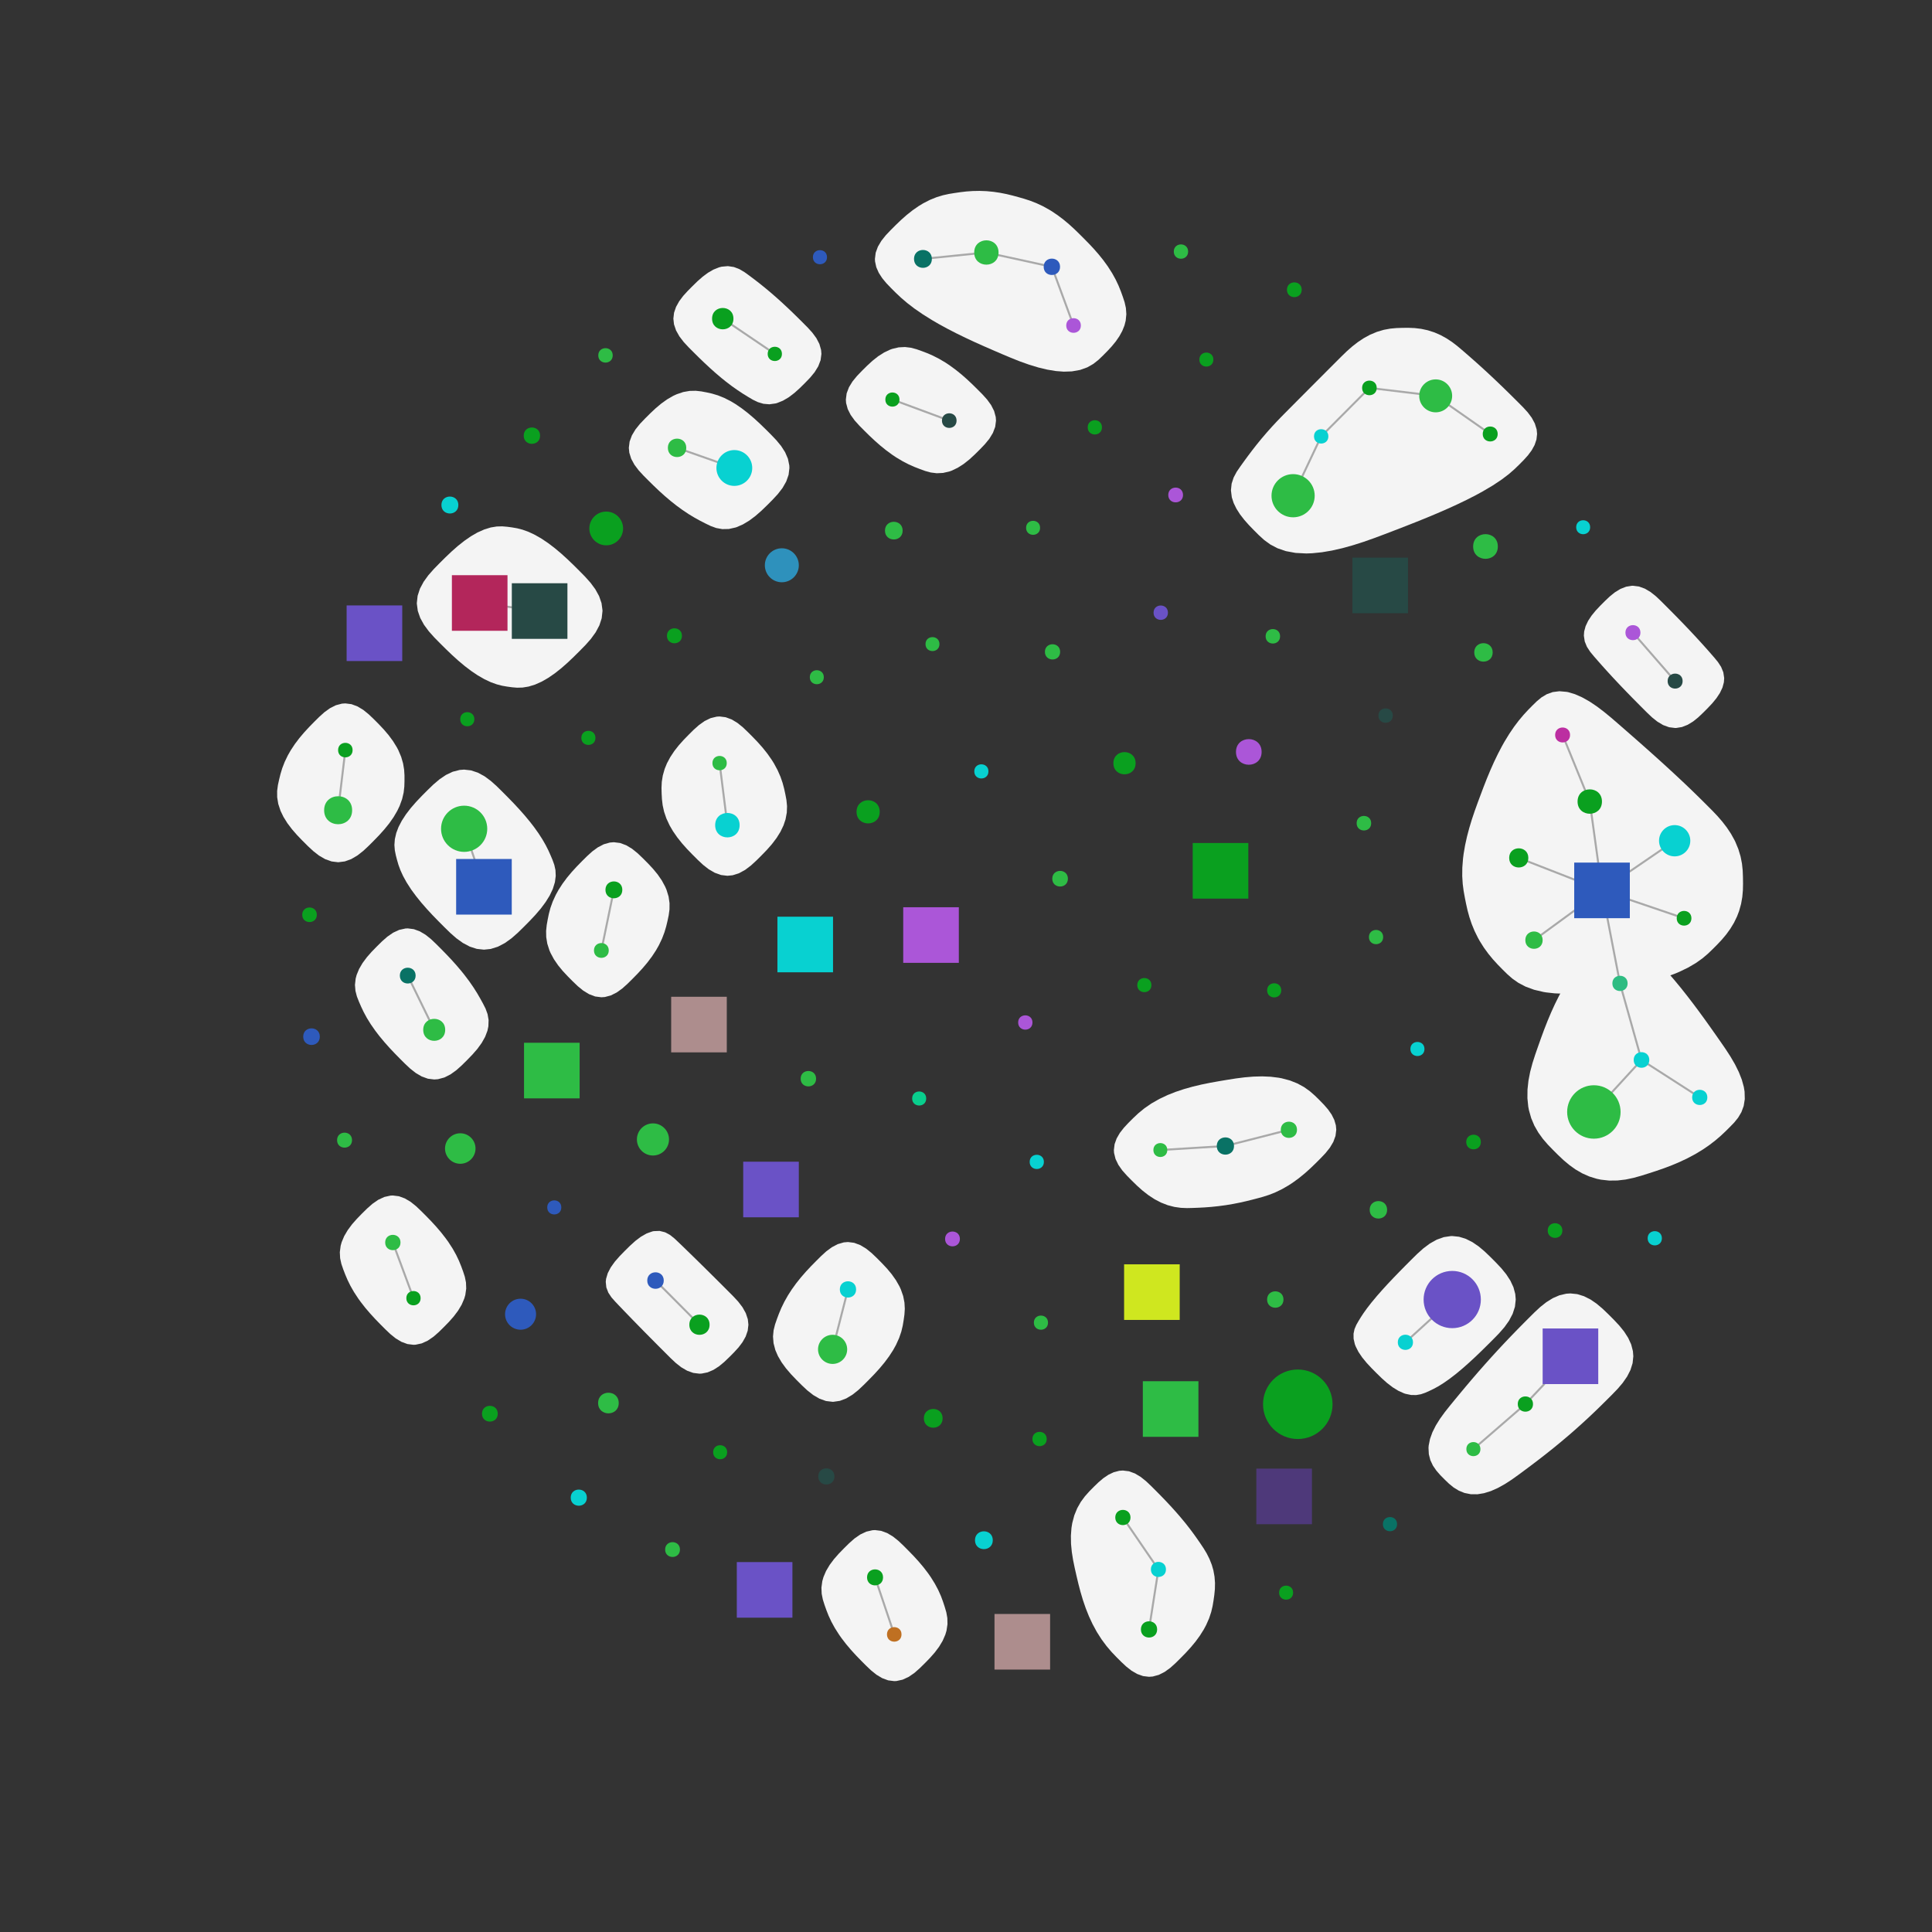 <?xml version="1.0" encoding="UTF-8"?>
<svg xmlns="http://www.w3.org/2000/svg" xmlns:xlink="http://www.w3.org/1999/xlink" width="720pt" height="720pt" viewBox="0 0 720 720" version="1.1">
<rect x="0" y="0" width="720" height="720" fill="#333333" stroke="none"/>
<g id="surface2988">
<path style=" stroke:none;fill-rule:nonzero;fill:rgb(95.686%,95.686%,95.686%);fill-opacity:1;" d="M 523.238 519.254 L 521.137 518.312 L 519.012 517.004 L 516.926 515.406 L 514.922 513.617 L 513 511.742 L 511.109 509.836 L 509.285 507.875 L 507.621 505.84 L 506.227 503.766 L 505.195 501.711 L 504.898 500.914 L 504.445 498.91 L 504.426 497.035 L 504.789 495.32 L 505.441 493.777 L 506.25 492.355 L 507.117 490.934 L 508.152 489.355 L 509.465 487.527 L 511.094 485.43 L 513.039 483.094 L 513.297 482.793 L 515.164 480.672 L 517.199 478.449 L 519.348 476.176 L 521.551 473.898 L 523.762 471.656 L 525.953 469.457 L 528.156 467.289 L 530.441 465.234 L 532.855 463.43 L 535.398 462 L 538.031 461.047 L 540.707 460.648 L 541.203 460.637 L 543.754 460.902 L 546.273 461.68 L 548.723 462.91 L 551.066 464.512 L 553.289 466.387 L 555.41 468.418 L 557.484 470.5 L 559.496 472.637 L 561.328 474.883 L 562.867 477.246 L 564.016 479.711 L 564.695 482.238 L 564.871 484.305 L 564.578 486.984 L 563.723 489.629 L 562.375 492.191 L 560.629 494.633 L 558.609 496.945 L 556.449 499.156 L 554.254 501.344 L 552.016 503.547 L 549.727 505.742 L 547.418 507.875 L 545.137 509.895 L 542.938 511.738 L 542.555 512.051 L 540.129 513.914 L 537.918 515.457 L 535.953 516.676 L 534.23 517.609 L 532.68 518.352 L 531.16 519.035 L 529.539 519.594 L 527.766 519.902 L 525.84 519.867 L 523.801 519.438 Z M 523.238 519.254 "/>
<path style=" stroke:none;fill-rule:nonzero;fill:rgb(95.686%,95.686%,95.686%);fill-opacity:1;" d="M 271.078 326.379 L 268.695 326.09 L 266.352 325.246 L 264.102 323.934 L 261.977 322.27 L 259.973 320.391 L 258.027 318.445 L 256.086 316.438 L 254.188 314.309 L 252.398 312.066 L 250.793 309.746 L 249.547 307.609 L 248.34 305.016 L 247.48 302.488 L 246.953 300.098 L 246.691 297.867 L 246.574 295.762 L 246.52 293.645 L 246.625 291.406 L 247 289.023 L 247.703 286.547 L 248.543 284.496 L 249.785 282.16 L 251.297 279.883 L 253.004 277.711 L 254.824 275.684 L 256.688 273.773 L 258.562 271.914 L 260.527 270.172 L 262.617 268.695 L 264.824 267.625 L 267.102 267.07 L 268.172 267.008 L 270.441 267.293 L 272.668 268.117 L 274.805 269.398 L 276.812 271.016 L 278.703 272.82 L 280.559 274.68 L 282.418 276.621 L 284.258 278.699 L 286.012 280.906 L 287.617 283.199 L 288.426 284.496 L 289.773 286.988 L 290.852 289.441 L 291.66 291.785 L 292.246 293.992 L 292.695 296.086 L 293.09 298.191 L 293.309 300.434 L 293.219 302.832 L 292.746 305.359 L 291.988 307.609 L 290.852 309.977 L 289.395 312.312 L 287.688 314.562 L 285.82 316.691 L 283.875 318.703 L 281.91 320.66 L 279.875 322.531 L 277.715 324.168 L 275.426 325.422 L 273.055 326.18 Z M 271.078 326.379 "/>
<path style=" stroke:none;fill-rule:nonzero;fill:rgb(95.686%,95.686%,95.686%);fill-opacity:1;" d="M 428.211 624.895 L 425.988 624.625 L 423.805 623.848 L 421.707 622.629 L 419.727 621.082 L 417.859 619.336 L 416.043 617.523 L 414.211 615.598 L 412.355 613.418 L 410.512 610.934 L 408.734 608.141 L 407.133 605.18 L 405.816 602.34 L 404.629 599.363 L 403.582 596.316 L 402.676 593.266 L 401.891 590.258 L 401.191 587.312 L 400.527 584.387 L 399.918 581.422 L 399.434 578.395 L 399.141 575.344 L 399.09 572.32 L 399.309 569.391 L 399.598 567.605 L 400.359 564.727 L 401.438 562.094 L 402.773 559.73 L 404.305 557.648 L 405.945 555.805 L 407.633 554.094 L 409.352 552.434 L 411.156 550.898 L 413.066 549.602 L 415.066 548.652 L 417.125 548.117 L 418.465 548.02 L 420.727 548.301 L 422.945 549.113 L 425.074 550.379 L 427.078 551.98 L 428.969 553.77 L 430.816 555.617 L 432.703 557.527 L 434.641 559.539 L 436.594 561.633 L 438.508 563.77 L 439.762 565.215 L 441.641 567.473 L 443.348 569.641 L 444.863 571.668 L 446.191 573.535 L 447.398 575.285 L 448.57 577.043 L 449.707 578.93 L 450.734 580.973 L 451.598 583.156 L 452.188 585.199 L 452.617 587.562 L 452.797 589.922 L 452.754 592.195 L 452.543 594.355 L 452.254 596.418 L 451.906 598.512 L 451.379 600.746 L 450.59 603.129 L 449.492 605.613 L 448.617 607.246 L 447.176 609.539 L 445.531 611.793 L 443.738 613.949 L 441.879 615.984 L 440 617.898 L 438.121 619.766 L 436.16 621.531 L 434.078 623.043 L 431.871 624.168 L 429.598 624.789 Z M 428.211 624.895 "/>
<path style=" stroke:none;fill-rule:nonzero;fill:rgb(95.686%,95.686%,95.686%);fill-opacity:1;" d="M 274.172 196.57 L 271.605 197.141 L 269.16 197.184 L 266.895 196.77 L 264.82 196.012 L 262.883 195.078 L 260.941 194.082 L 258.875 192.945 L 256.648 191.598 L 254.301 190.027 L 252.16 188.465 L 249.93 186.703 L 247.723 184.828 L 245.586 182.898 L 243.562 180.969 L 241.641 179.074 L 239.77 177.195 L 237.988 175.25 L 236.43 173.184 L 235.238 170.996 L 234.527 168.727 L 234.348 166.898 L 234.641 164.551 L 235.496 162.246 L 236.82 160.039 L 238.492 157.961 L 240.359 156.004 L 242.281 154.09 L 244.281 152.207 L 246.395 150.426 L 248.613 148.836 L 250.887 147.523 L 252.16 146.934 L 254.633 146.098 L 257.027 145.68 L 259.281 145.633 L 261.367 145.863 L 263.344 146.238 L 265.352 146.684 L 267.531 147.336 L 269.914 148.293 L 272.469 149.602 L 274.172 150.633 L 276.457 152.203 L 278.762 153.98 L 281.027 155.906 L 283.215 157.918 L 285.309 159.949 L 287.344 161.98 L 289.324 164.055 L 291.121 166.238 L 292.602 168.555 L 293.641 170.977 L 294.148 173.457 L 294.191 174.402 L 293.887 176.941 L 293.008 179.438 L 291.637 181.84 L 289.887 184.113 L 287.906 186.254 L 285.84 188.328 L 283.723 190.367 L 281.516 192.297 L 279.219 194.016 L 276.871 195.426 L 274.531 196.449 Z M 274.172 196.57 "/>
<path style=" stroke:none;fill-rule:nonzero;fill:rgb(95.686%,95.686%,95.686%);fill-opacity:1;" d="M 310.289 522.414 L 307.824 522.117 L 305.402 521.25 L 303.078 519.898 L 300.883 518.18 L 298.812 516.242 L 296.801 514.234 L 294.824 512.168 L 292.953 509.988 L 291.285 507.707 L 289.914 505.363 L 288.949 503.137 L 288.277 500.566 L 288.078 498.086 L 288.297 495.758 L 288.832 493.605 L 289.531 491.582 L 290.293 489.551 L 291.195 487.398 L 292.32 485.098 L 293.684 482.688 L 295.082 480.52 L 296.727 478.242 L 298.512 476.008 L 300.383 473.863 L 302.273 471.844 L 304.148 469.938 L 306.016 468.082 L 307.953 466.32 L 310.02 464.801 L 312.199 463.656 L 314.457 463 L 316.012 462.867 L 318.332 463.164 L 320.609 464.012 L 322.789 465.328 L 324.836 466.984 L 326.77 468.828 L 328.66 470.73 L 330.523 472.715 L 332.289 474.832 L 333.871 477.062 L 335.184 479.363 L 335.719 480.52 L 336.59 483.008 L 337.066 485.441 L 337.195 487.754 L 337.055 489.91 L 336.77 491.957 L 336.426 494.027 L 335.895 496.246 L 335.078 498.645 L 333.926 501.184 L 332.848 503.137 L 331.344 505.453 L 329.629 507.758 L 327.758 510.004 L 325.805 512.148 L 323.824 514.184 L 321.844 516.164 L 319.812 518.078 L 317.656 519.785 L 315.379 521.152 L 313 522.055 L 310.578 522.41 Z M 310.289 522.414 "/>
<path style=" stroke:none;fill-rule:nonzero;fill:rgb(95.686%,95.686%,95.686%);fill-opacity:1;" d="M 575.227 369.68 L 571.699 368.848 L 568.574 367.699 L 565.883 366.293 L 563.605 364.695 L 561.664 362.992 L 559.902 361.25 L 558.148 359.461 L 556.391 357.535 L 554.66 355.434 L 553.004 353.156 L 551.48 350.738 L 550.793 349.512 L 549.535 346.961 L 548.469 344.363 L 547.598 341.781 L 546.91 339.266 L 546.367 336.84 L 545.895 334.48 L 545.457 332.062 L 545.117 329.441 L 544.934 326.547 L 544.961 323.371 L 545.227 319.957 L 545.465 318.098 L 546 314.984 L 546.703 311.789 L 547.555 308.566 L 548.523 305.367 L 549.574 302.242 L 550.672 299.195 L 551.785 296.207 L 552.914 293.207 L 554.109 290.164 L 555.391 287.082 L 556.762 284 L 558.215 280.98 L 559.734 278.074 L 560.664 276.426 L 562.441 273.512 L 564.238 270.863 L 566.023 268.5 L 567.766 266.426 L 569.441 264.609 L 571.066 262.957 L 572.699 261.363 L 574.457 259.902 L 576.438 258.711 L 578.668 257.914 L 581.152 257.602 L 583.859 257.836 L 584.422 257.949 L 586.957 258.707 L 589.605 259.875 L 592.324 261.402 L 595.066 263.234 L 597.785 265.293 L 600.461 267.496 L 603.09 269.77 L 605.723 272.059 L 608.398 274.402 L 611.137 276.809 L 613.914 279.27 L 616.695 281.754 L 619.434 284.227 L 622.086 286.648 L 622.336 286.879 L 625.219 289.547 L 627.906 292.074 L 630.375 294.434 L 632.602 296.598 L 634.609 298.578 L 636.465 300.43 L 638.285 302.258 L 640.094 304.168 L 641.859 306.207 L 643.527 308.375 L 645.047 310.66 L 646.363 313.02 L 646.703 313.707 L 647.84 316.461 L 648.664 319.203 L 649.188 321.879 L 649.453 324.43 L 649.547 326.859 L 649.578 329.242 L 649.531 331.688 L 649.312 334.234 L 648.852 336.863 L 648.113 339.508 L 647.359 341.496 L 646.211 343.867 L 644.84 346.133 L 643.301 348.254 L 641.656 350.211 L 639.961 352.012 L 638.254 353.727 L 636.465 355.445 L 634.41 357.184 L 631.961 358.918 L 629.082 360.605 L 625.777 362.199 L 623.996 362.938 L 620.918 364.059 L 617.637 365.074 L 614.207 365.98 L 610.699 366.777 L 607.168 367.465 L 603.664 368.07 L 600.195 368.617 L 596.734 369.145 L 593.242 369.629 L 589.715 370.012 L 586.188 370.258 L 582.719 370.324 L 579.367 370.191 L 576.203 369.84 Z M 575.227 369.68 "/>
<path style=" stroke:none;fill-rule:nonzero;fill:rgb(95.686%,95.686%,95.686%);fill-opacity:1;" d="M 595.062 439.301 L 592.32 438.453 L 589.688 437.289 L 587.191 435.848 L 584.863 434.184 L 582.703 432.371 L 580.684 430.469 L 578.742 428.535 L 576.824 426.551 L 574.984 424.418 L 573.293 422.078 L 571.82 419.508 L 570.641 416.723 L 569.793 413.742 L 569.539 412.418 L 569.223 409.281 L 569.254 406.039 L 569.609 402.742 L 570.246 399.453 L 571.105 396.223 L 572.117 393.062 L 573.199 389.957 L 574.301 386.844 L 575.465 383.688 L 576.715 380.496 L 578.055 377.309 L 579.48 374.184 L 580.973 371.184 L 582.031 369.223 L 583.973 365.949 L 585.938 363.016 L 587.887 360.457 L 589.777 358.258 L 591.594 356.348 L 593.371 354.57 L 595.191 352.859 L 597.121 351.328 L 599.164 350.102 L 601.293 349.293 L 603.461 348.973 L 603.723 348.969 L 605.875 349.223 L 607.988 349.961 L 610.027 351.117 L 611.953 352.594 L 613.77 354.266 L 615.527 356.016 L 617.34 357.855 L 619.301 359.922 L 621.441 362.281 L 623.75 364.953 L 626.191 367.898 L 626.789 368.645 L 628.887 371.297 L 631.016 374.074 L 633.145 376.926 L 635.242 379.797 L 637.281 382.645 L 639.254 385.445 L 641.184 388.203 L 643.09 390.969 L 644.914 393.785 L 646.582 396.645 L 648.004 399.52 L 649.121 402.352 L 649.875 405.09 L 650.156 406.812 L 650.234 409.602 L 649.824 412.168 L 648.969 414.473 L 647.758 416.516 L 646.297 418.324 L 644.699 419.977 L 643.059 421.605 L 641.293 423.266 L 639.32 424.957 L 637.109 426.664 L 634.672 428.344 L 632.027 429.957 L 631.609 430.195 L 628.859 431.656 L 625.988 433.016 L 623.059 434.254 L 620.137 435.363 L 617.262 436.359 L 614.453 437.273 L 611.66 438.152 L 608.801 438.949 L 605.844 439.574 L 602.797 439.934 L 599.715 439.969 L 596.652 439.633 Z M 595.062 439.301 "/>
<path style=" stroke:none;fill-rule:nonzero;fill:rgb(95.686%,95.686%,95.686%);fill-opacity:1;" d="M 486.812 206.262 L 482.809 206.055 L 479.227 205.395 L 476.094 204.324 L 473.414 202.914 L 471.129 201.25 L 469.137 199.441 L 467.27 197.578 L 465.434 195.68 L 463.691 193.711 L 462.117 191.676 L 460.785 189.586 L 459.754 187.477 L 459.074 185.387 L 459.055 185.309 L 458.734 182.715 L 458.992 180.242 L 459.746 177.941 L 460.871 175.836 L 462.203 173.883 L 463.59 171.949 L 465.059 169.941 L 466.645 167.84 L 468.34 165.672 L 470.109 163.504 L 470.488 163.055 L 472.254 160.996 L 474.012 159.031 L 475.715 157.195 L 477.34 155.504 L 478.883 153.938 L 480.41 152.398 L 482.027 150.773 L 483.785 149.004 L 485.688 147.09 L 487.703 145.07 L 488.641 144.125 L 490.633 142.129 L 492.637 140.121 L 494.609 138.145 L 496.512 136.242 L 498.328 134.422 L 500.109 132.648 L 501.941 130.879 L 503.902 129.145 L 506 127.508 L 508.211 126.039 L 510.496 124.785 L 510.613 124.73 L 513.172 123.66 L 515.711 122.91 L 518.164 122.461 L 520.484 122.25 L 522.695 122.184 L 524.902 122.168 L 527.211 122.262 L 529.629 122.551 L 532.109 123.086 L 534.57 123.883 L 536.867 124.883 L 539.062 126.09 L 541.117 127.445 L 543.012 128.891 L 544.766 130.367 L 546.488 131.855 L 548.293 133.43 L 550.23 135.145 L 552.301 137.008 L 554.457 138.988 L 555.559 140.016 L 557.715 142.051 L 559.855 144.105 L 561.934 146.125 L 563.902 148.07 L 565.777 149.938 L 567.598 151.77 L 569.336 153.672 L 570.844 155.691 L 571.992 157.832 L 572.668 160.047 L 572.828 161.734 L 572.59 163.809 L 571.898 165.852 L 570.812 167.824 L 569.418 169.695 L 567.824 171.465 L 566.141 173.164 L 564.355 174.891 L 562.234 176.734 L 559.602 178.73 L 556.371 180.883 L 552.539 183.148 L 549.883 184.594 L 546.633 186.254 L 543.145 187.934 L 539.457 189.617 L 535.629 191.285 L 531.719 192.922 L 527.777 194.516 L 523.844 196.066 L 519.934 197.578 L 516.035 199.074 L 512.109 200.543 L 508.152 201.938 L 504.18 203.203 L 500.234 204.297 L 496.363 205.18 L 492.625 205.812 L 489.07 206.176 Z M 486.812 206.262 "/>
<path style=" stroke:none;fill-rule:nonzero;fill:rgb(95.686%,95.686%,95.686%);fill-opacity:1;" d="M 333.258 626.504 L 330.992 626.219 L 328.766 625.395 L 326.633 624.117 L 324.625 622.504 L 322.73 620.703 L 320.879 618.844 L 319.008 616.914 L 317.137 614.863 L 315.316 612.707 L 313.613 610.492 L 312.695 609.188 L 311.145 606.754 L 309.844 604.387 L 308.801 602.152 L 307.98 600.074 L 307.281 598.105 L 306.648 596.105 L 306.219 593.969 L 306.121 591.672 L 306.445 589.262 L 306.883 587.719 L 307.859 585.438 L 309.199 583.184 L 310.82 581.016 L 312.625 578.969 L 314.512 577.027 L 316.43 575.133 L 318.434 573.363 L 320.574 571.871 L 322.828 570.805 L 325.152 570.27 L 326.105 570.219 L 328.391 570.508 L 330.633 571.332 L 332.785 572.617 L 334.809 574.234 L 336.719 576.047 L 338.582 577.918 L 340.465 579.859 L 342.344 581.918 L 344.164 584.078 L 345.867 586.301 L 346.855 587.719 L 348.387 590.176 L 349.656 592.555 L 350.656 594.797 L 351.43 596.883 L 352.078 598.855 L 352.664 600.855 L 353.047 603 L 353.098 605.297 L 352.738 607.703 L 352.297 609.188 L 351.305 611.465 L 349.957 613.711 L 348.336 615.867 L 346.539 617.902 L 344.664 619.828 L 342.758 621.703 L 340.766 623.457 L 338.637 624.922 L 336.391 625.961 L 334.086 626.465 Z M 333.258 626.504 "/>
<path style=" stroke:none;fill-rule:nonzero;fill:rgb(95.686%,95.686%,95.686%);fill-opacity:1;" d="M 396.453 138.504 L 393.469 138.277 L 390.289 137.75 L 386.973 136.953 L 383.566 135.922 L 380.141 134.703 L 376.73 133.352 L 373.352 131.926 L 369.996 130.477 L 366.613 129 L 363.191 127.465 L 359.758 125.863 L 356.359 124.203 L 353.051 122.5 L 349.891 120.773 L 347.52 119.398 L 343.961 117.18 L 340.812 115.012 L 338.102 112.934 L 335.809 110.977 L 333.855 109.137 L 332.082 107.371 L 330.359 105.574 L 328.789 103.684 L 327.492 101.676 L 326.57 99.582 L 326.105 97.43 L 326.059 96.484 L 326.344 94.176 L 327.176 91.91 L 328.465 89.738 L 330.098 87.688 L 331.926 85.758 L 333.812 83.875 L 335.777 81.988 L 337.879 80.129 L 340.105 78.363 L 342.422 76.758 L 344.047 75.773 L 346.566 74.484 L 349.043 73.484 L 351.418 72.762 L 353.648 72.273 L 355.762 71.93 L 357.875 71.621 L 360.117 71.359 L 362.52 71.188 L 365.047 71.141 L 367.645 71.238 L 367.676 71.242 L 370.223 71.484 L 372.727 71.855 L 375.129 72.332 L 377.391 72.883 L 379.531 73.465 L 381.652 74.07 L 383.871 74.789 L 386.223 75.703 L 388.676 76.852 L 391.168 78.238 L 391.793 78.621 L 394.074 80.145 L 396.293 81.816 L 398.406 83.586 L 400.391 85.395 L 402.246 87.199 L 404.043 88.992 L 405.848 90.832 L 407.664 92.777 L 409.457 94.832 L 411.172 96.965 L 412.75 99.137 L 412.906 99.363 L 414.477 101.824 L 415.801 104.223 L 416.871 106.496 L 417.723 108.609 L 418.445 110.613 L 419.109 112.637 L 419.59 114.789 L 419.754 117.09 L 419.516 119.496 L 419.043 121.332 L 418.23 123.348 L 417.137 125.332 L 415.809 127.258 L 414.305 129.09 L 412.703 130.82 L 411.055 132.484 L 409.359 134.113 L 407.441 135.625 L 405.18 136.91 L 402.516 137.863 L 399.449 138.406 Z M 396.453 138.504 "/>
<path style=" stroke:none;fill-rule:nonzero;fill:rgb(95.686%,95.686%,95.686%);fill-opacity:1;" d="M 260.668 511.93 L 258.355 511.645 L 256.086 510.828 L 253.902 509.555 L 251.844 507.938 L 249.906 506.117 L 248.016 504.23 L 246.086 502.301 L 244.094 500.297 L 242.055 498.242 L 240.023 496.188 L 238.273 494.402 L 236.117 492.199 L 234.125 490.145 L 232.336 488.289 L 230.746 486.625 L 229.273 485.078 L 227.875 483.496 L 226.715 481.75 L 225.965 479.809 L 225.746 477.707 L 225.867 476.578 L 226.488 474.473 L 227.602 472.328 L 229.109 470.211 L 230.895 468.168 L 232.812 466.199 L 234.77 464.266 L 236.793 462.438 L 238.898 460.855 L 241.035 459.645 L 243.152 458.906 L 243.637 458.809 L 245.805 458.727 L 247.828 459.227 L 249.664 460.203 L 251.316 461.512 L 252.852 462.965 L 254.434 464.484 L 256.18 466.18 L 258.129 468.078 L 260.258 470.16 L 261.395 471.277 L 263.41 473.266 L 265.469 475.305 L 267.516 477.34 L 269.508 479.328 L 271.43 481.25 L 273.312 483.141 L 275.117 485.09 L 276.703 487.164 L 277.93 489.359 L 278.691 491.637 L 278.91 493.684 L 278.652 495.898 L 277.898 498.078 L 276.723 500.176 L 275.211 502.168 L 273.496 504.043 L 271.695 505.852 L 269.852 507.613 L 267.906 509.215 L 265.844 510.527 L 263.691 511.445 L 261.484 511.891 Z M 260.668 511.93 "/>
<path style=" stroke:none;fill-rule:nonzero;fill:rgb(95.686%,95.686%,95.686%);fill-opacity:1;" d="M 180.355 353.91 L 177.688 353.621 L 175.062 352.77 L 172.516 351.422 L 170.094 349.684 L 167.801 347.672 L 165.605 345.527 L 163.43 343.344 L 161.25 341.102 L 159.098 338.777 L 157.023 336.402 L 155.094 334.016 L 153.359 331.668 L 153.145 331.355 L 151.531 328.852 L 150.227 326.488 L 149.227 324.301 L 148.496 322.309 L 147.965 320.484 L 147.508 318.727 L 147.141 316.895 L 146.984 314.91 L 147.145 312.742 L 147.68 310.422 L 148.531 308.176 L 149.758 305.828 L 151.309 303.445 L 153.125 301.086 L 155.125 298.793 L 157.219 296.59 L 159.352 294.449 L 161.516 292.355 L 163.793 290.422 L 166.203 288.793 L 168.727 287.598 L 171.324 286.934 L 172.973 286.812 L 175.543 287.102 L 178.074 287.941 L 180.523 289.266 L 182.848 290.973 L 185.047 292.93 L 187.156 295.008 L 189.258 297.121 L 191.379 299.305 L 193.488 301.57 L 195.547 303.898 L 197.484 306.234 L 198.992 308.176 L 200.707 310.578 L 202.176 312.867 L 203.395 315 L 204.383 316.957 L 205.191 318.766 L 205.926 320.504 L 206.574 322.309 L 207.008 324.277 L 207.105 326.438 L 206.797 328.773 L 206.031 331.246 L 205.988 331.355 L 204.852 333.738 L 203.348 336.164 L 201.547 338.582 L 199.523 340.949 L 197.371 343.238 L 195.168 345.461 L 192.938 347.645 L 190.605 349.691 L 188.137 351.457 L 185.543 352.812 L 182.867 353.652 Z M 180.355 353.91 "/>
<path style=" stroke:none;fill-rule:nonzero;fill:rgb(95.686%,95.686%,95.686%);fill-opacity:1;" d="M 432.664 448.16 L 430.281 446.914 L 427.973 445.402 L 425.789 443.699 L 423.754 441.883 L 421.852 440.027 L 420 438.156 L 418.262 436.203 L 416.789 434.117 L 415.727 431.918 L 415.172 429.652 L 415.109 428.586 L 415.375 426.402 L 416.145 424.254 L 417.344 422.191 L 418.867 420.246 L 420.582 418.41 L 422.367 416.629 L 424.289 414.828 L 426.504 413.02 L 429.098 411.234 L 432.074 409.535 L 435.191 408.066 L 438.137 406.902 L 441.25 405.867 L 444.477 404.957 L 447.746 404.18 L 451 403.516 L 454.211 402.941 L 457.383 402.41 L 460.578 401.906 L 463.82 401.492 L 467.094 401.219 L 470.352 401.133 L 473.523 401.266 L 476.555 401.641 L 477.617 401.84 L 480.719 402.66 L 483.523 403.777 L 486 405.133 L 488.148 406.668 L 490.02 408.305 L 491.727 409.98 L 493.387 411.688 L 494.934 413.469 L 496.254 415.359 L 497.246 417.344 L 497.84 419.387 L 497.988 421.039 L 497.703 423.32 L 496.883 425.562 L 495.602 427.711 L 493.988 429.734 L 492.18 431.641 L 490.312 433.508 L 488.363 435.383 L 486.285 437.254 L 484.07 439.059 L 481.766 440.738 L 480.203 441.758 L 477.734 443.176 L 475.297 444.352 L 472.957 445.281 L 470.75 445.992 L 468.656 446.57 L 466.574 447.113 L 464.375 447.656 L 462.023 448.184 L 459.543 448.672 L 456.996 449.102 L 456.605 449.16 L 454.004 449.504 L 451.445 449.773 L 449.004 449.961 L 446.711 450.082 L 444.539 450.168 L 442.367 450.219 L 440.086 450.125 L 437.672 449.785 L 435.168 449.137 Z M 432.664 448.16 "/>
<path style=" stroke:none;fill-rule:nonzero;fill:rgb(95.686%,95.686%,95.686%);fill-opacity:1;" d="M 161.816 402.289 L 159.473 402.004 L 157.172 401.176 L 154.961 399.887 L 152.875 398.246 L 150.91 396.402 L 148.996 394.492 L 147.062 392.523 L 145.121 390.461 L 143.203 388.305 L 141.379 386.105 L 139.875 384.145 L 138.164 381.691 L 136.711 379.344 L 135.531 377.16 L 134.578 375.156 L 133.758 373.273 L 133.008 371.352 L 132.469 369.285 L 132.281 367.051 L 132.543 364.699 L 132.898 363.348 L 133.82 361.105 L 135.125 358.879 L 136.727 356.723 L 138.523 354.68 L 140.418 352.738 L 142.34 350.844 L 144.352 349.074 L 146.5 347.59 L 148.766 346.539 L 151.098 346.027 L 151.949 345.984 L 154.219 346.27 L 156.449 347.086 L 158.59 348.359 L 160.605 349.965 L 162.504 351.766 L 164.359 353.621 L 166.246 355.547 L 168.164 357.574 L 170.074 359.699 L 171.922 361.871 L 173.105 363.348 L 174.891 365.715 L 176.465 367.996 L 177.82 370.137 L 178.965 372.117 L 179.992 373.98 L 180.949 375.871 L 181.699 377.914 L 182.086 380.129 L 182.004 382.488 L 181.652 384.145 L 180.789 386.406 L 179.516 388.668 L 177.918 390.871 L 176.09 392.973 L 174.152 394.98 L 172.176 396.938 L 170.121 398.785 L 167.93 400.371 L 165.617 401.543 L 163.227 402.188 Z M 161.816 402.289 "/>
<path style=" stroke:none;fill-rule:nonzero;fill:rgb(95.686%,95.686%,95.686%);fill-opacity:1;" d="M 624.273 271.301 L 622.02 271.02 L 619.805 270.211 L 617.684 268.949 L 615.684 267.359 L 613.801 265.574 L 611.957 263.73 L 610.066 261.832 L 608.109 259.848 L 606.102 257.785 L 604.102 255.703 L 602.742 254.27 L 600.676 252.055 L 598.746 249.949 L 596.996 248 L 595.43 246.223 L 593.977 244.559 L 592.59 242.875 L 591.402 241.051 L 590.586 239.051 L 590.262 236.906 L 590.375 235.324 L 590.91 233.348 L 591.852 231.359 L 593.145 229.398 L 594.691 227.512 L 596.395 225.703 L 598.148 223.945 L 599.953 222.242 L 601.859 220.711 L 603.883 219.48 L 605.992 218.652 L 608.145 218.301 L 608.547 218.293 L 610.801 218.574 L 613.016 219.383 L 615.137 220.645 L 617.137 222.234 L 619.02 224.02 L 620.863 225.863 L 622.754 227.762 L 624.715 229.75 L 626.719 231.809 L 628.719 233.891 L 630.078 235.324 L 632.148 237.543 L 634.074 239.648 L 635.824 241.598 L 637.395 243.375 L 638.844 245.039 L 640.23 246.723 L 641.414 248.547 L 642.23 250.547 L 642.555 252.691 L 642.441 254.27 L 641.91 256.246 L 640.965 258.238 L 639.672 260.195 L 638.125 262.086 L 636.422 263.891 L 634.668 265.648 L 632.863 267.355 L 630.957 268.883 L 628.934 270.113 L 626.828 270.941 L 624.676 271.293 Z M 624.273 271.301 "/>
<path style=" stroke:none;fill-rule:nonzero;fill:rgb(95.686%,95.686%,95.686%);fill-opacity:1;" d="M 126.012 321.332 L 123.57 321.035 L 121.172 320.176 L 118.863 318.836 L 116.688 317.133 L 114.633 315.215 L 112.641 313.223 L 110.672 311.172 L 108.789 309.008 L 107.078 306.742 L 105.629 304.41 L 104.555 302.191 L 103.699 299.598 L 103.293 297.098 L 103.281 294.746 L 103.57 292.57 L 104.02 290.52 L 104.527 288.457 L 105.191 286.266 L 106.098 283.93 L 107.273 281.492 L 108.375 279.57 L 109.887 277.285 L 111.578 275.047 L 113.391 272.906 L 115.25 270.895 L 117.109 268.996 L 118.973 267.152 L 120.914 265.41 L 122.98 263.922 L 125.164 262.824 L 127.418 262.227 L 128.699 262.137 L 130.992 262.426 L 133.238 263.266 L 135.391 264.566 L 137.414 266.207 L 139.32 268.027 L 141.191 269.906 L 143.043 271.871 L 144.828 273.969 L 146.461 276.184 L 147.875 278.469 L 148.453 279.57 L 149.508 282.059 L 150.215 284.496 L 150.605 286.816 L 150.742 288.984 L 150.742 291.043 L 150.68 293.129 L 150.426 295.367 L 149.863 297.781 L 148.934 300.336 L 148.043 302.191 L 146.68 304.52 L 145.059 306.832 L 143.246 309.078 L 141.32 311.223 L 139.352 313.254 L 137.371 315.234 L 135.332 317.137 L 133.172 318.828 L 130.887 320.164 L 128.504 321.023 L 126.078 321.332 Z M 126.012 321.332 "/>
<path style=" stroke:none;fill-rule:nonzero;fill:rgb(95.686%,95.686%,95.686%);fill-opacity:1;" d="M 550.598 556.871 L 548.105 556.848 L 545.777 556.383 L 543.637 555.512 L 541.699 554.32 L 539.953 552.891 L 538.34 551.34 L 536.77 549.75 L 535.293 548.062 L 534.02 546.211 L 533.055 544.168 L 532.484 541.941 L 532.363 539.559 L 532.43 538.703 L 532.918 536.27 L 533.82 533.762 L 535.094 531.223 L 536.664 528.707 L 538.449 526.246 L 540.355 523.848 L 542.301 521.477 L 544.297 519.059 L 546.398 516.543 L 548.621 513.922 L 550.949 511.223 L 553.352 508.492 L 555.621 505.961 L 558.133 503.211 L 560.629 500.535 L 563.059 497.98 L 565.395 495.57 L 567.617 493.316 L 569.742 491.184 L 571.84 489.098 L 574 487.09 L 576.277 485.281 L 578.676 483.789 L 581.172 482.711 L 583.723 482.121 L 585.266 482.023 L 587.801 482.285 L 590.305 483.062 L 592.742 484.289 L 595.07 485.891 L 597.277 487.758 L 599.387 489.781 L 601.449 491.852 L 603.441 493.98 L 605.254 496.219 L 606.77 498.574 L 607.895 501.031 L 608.543 503.547 L 608.691 505.449 L 608.422 508.016 L 607.629 510.551 L 606.371 513.012 L 604.738 515.363 L 602.836 517.594 L 600.785 519.719 L 598.684 521.816 L 596.504 523.973 L 594.176 526.227 L 591.68 528.582 L 589.031 531.008 L 586.27 533.465 L 584.582 534.926 L 581.797 537.281 L 578.992 539.586 L 576.215 541.801 L 573.508 543.906 L 570.902 545.887 L 568.391 547.766 L 565.922 549.594 L 563.422 551.383 L 560.863 553.047 L 558.254 554.5 L 555.633 555.664 L 553.051 556.469 Z M 550.598 556.871 "/>
<path style=" stroke:none;fill-rule:nonzero;fill:rgb(95.686%,95.686%,95.686%);fill-opacity:1;" d="M 154.09 501.168 L 151.824 500.883 L 149.602 500.059 L 147.473 498.781 L 145.469 497.168 L 143.578 495.371 L 141.727 493.516 L 139.855 491.586 L 137.98 489.543 L 136.148 487.402 L 134.434 485.203 L 133.516 483.938 L 131.93 481.52 L 130.59 479.18 L 129.508 476.977 L 128.641 474.934 L 127.898 473 L 127.223 471.031 L 126.758 468.918 L 126.641 466.641 L 126.953 464.254 L 127.34 462.883 L 128.293 460.621 L 129.617 458.383 L 131.227 456.227 L 133.027 454.188 L 134.91 452.25 L 136.828 450.363 L 138.832 448.602 L 140.973 447.121 L 143.227 446.074 L 145.547 445.562 L 146.398 445.523 L 148.68 445.809 L 150.914 446.633 L 153.055 447.914 L 155.074 449.531 L 156.973 451.34 L 158.836 453.203 L 160.715 455.137 L 162.594 457.184 L 164.422 459.332 L 166.137 461.535 L 167.105 462.883 L 168.68 465.312 L 169.996 467.664 L 171.051 469.875 L 171.883 471.918 L 172.59 473.855 L 173.23 475.828 L 173.66 477.945 L 173.746 480.223 L 173.406 482.609 L 173.023 483.938 L 172.059 486.195 L 170.73 488.426 L 169.117 490.574 L 167.324 492.605 L 165.449 494.531 L 163.543 496.406 L 161.543 498.156 L 159.41 499.617 L 157.164 500.645 L 154.852 501.137 Z M 154.09 501.168 "/>
<path style=" stroke:none;fill-rule:nonzero;fill:rgb(95.686%,95.686%,95.686%);fill-opacity:1;" d="M 224.113 371.652 L 221.805 371.359 L 219.543 370.508 L 217.375 369.191 L 215.34 367.539 L 213.422 365.699 L 211.543 363.805 L 209.695 361.824 L 207.965 359.707 L 206.43 357.469 L 205.184 355.156 L 204.754 354.164 L 203.957 351.672 L 203.562 349.227 L 203.52 346.902 L 203.746 344.723 L 204.117 342.652 L 204.543 340.566 L 205.137 338.344 L 205.984 335.977 L 207.121 333.5 L 208.16 331.621 L 209.645 329.324 L 211.32 327.066 L 213.133 324.902 L 215.004 322.863 L 216.883 320.941 L 218.766 319.074 L 220.723 317.301 L 222.809 315.777 L 225.008 314.637 L 227.285 313.992 L 228.777 313.871 L 231.109 314.164 L 233.395 315.016 L 235.586 316.34 L 237.645 318.004 L 239.586 319.859 L 241.488 321.77 L 243.352 323.766 L 245.102 325.895 L 246.645 328.137 L 247.898 330.453 L 248.398 331.621 L 249.164 334.129 L 249.516 336.582 L 249.5 338.91 L 249.207 341.09 L 248.77 343.156 L 248.273 345.238 L 247.617 347.449 L 246.719 349.805 L 245.547 352.262 L 244.469 354.164 L 242.961 356.457 L 241.27 358.703 L 239.461 360.848 L 237.602 362.867 L 235.738 364.766 L 233.875 366.613 L 231.93 368.359 L 229.863 369.852 L 227.68 370.953 L 225.422 371.559 Z M 224.113 371.652 "/>
<path style=" stroke:none;fill-rule:nonzero;fill:rgb(95.686%,95.686%,95.686%);fill-opacity:1;" d="M 289.035 150.352 L 286.719 150.668 L 284.496 150.477 L 282.422 149.855 L 280.512 148.93 L 278.711 147.859 L 276.879 146.727 L 274.895 145.418 L 272.727 143.887 L 270.41 142.121 L 268.922 140.922 L 266.77 139.102 L 264.609 137.176 L 262.488 135.203 L 260.453 133.242 L 258.508 131.316 L 256.613 129.414 L 254.793 127.449 L 253.195 125.363 L 251.949 123.156 L 251.176 120.863 L 250.945 118.754 L 251.199 116.543 L 251.941 114.367 L 253.109 112.27 L 254.605 110.277 L 256.312 108.402 L 258.105 106.594 L 259.934 104.812 L 261.84 103.137 L 263.824 101.66 L 265.867 100.473 L 267.922 99.648 L 268.922 99.387 L 271.262 99.176 L 273.492 99.508 L 275.562 100.301 L 277.457 101.422 L 279.227 102.703 L 281.016 104.043 L 282.93 105.523 L 285.008 107.191 L 287.219 109.039 L 289.035 110.613 L 291.164 112.52 L 293.281 114.484 L 295.344 116.449 L 297.312 118.375 L 299.184 120.234 L 301.012 122.074 L 302.742 123.984 L 304.238 126.02 L 305.355 128.172 L 305.992 130.395 L 306.117 131.887 L 305.812 134.223 L 304.938 136.516 L 303.586 138.707 L 301.891 140.762 L 300.02 142.703 L 298.098 144.602 L 296.09 146.414 L 293.973 148.031 L 291.777 149.324 L 289.562 150.211 Z M 289.035 150.352 "/>
<path style=" stroke:none;fill-rule:nonzero;fill:rgb(95.686%,95.686%,95.686%);fill-opacity:1;" d="M 353.867 175.684 L 351.434 176.25 L 349.074 176.363 L 346.844 176.082 L 344.773 175.512 L 342.812 174.797 L 340.824 174.023 L 338.695 173.086 L 336.414 171.91 L 334.023 170.484 L 332.48 169.457 L 330.258 167.828 L 328.066 166.055 L 325.957 164.199 L 323.961 162.324 L 322.074 160.465 L 320.238 158.609 L 318.5 156.68 L 317.016 154.625 L 315.922 152.449 L 315.32 150.207 L 315.227 148.902 L 315.523 146.586 L 316.383 144.312 L 317.715 142.141 L 319.387 140.102 L 321.238 138.176 L 323.141 136.293 L 325.133 134.465 L 327.25 132.785 L 329.473 131.367 L 331.746 130.289 L 332.48 130.023 L 334.91 129.449 L 337.27 129.324 L 339.5 129.594 L 341.57 130.152 L 343.535 130.848 L 345.523 131.609 L 347.656 132.535 L 349.941 133.699 L 352.34 135.117 L 353.867 136.129 L 356.09 137.754 L 358.285 139.523 L 360.402 141.379 L 362.398 143.258 L 364.289 145.121 L 366.133 146.98 L 367.875 148.914 L 369.367 150.973 L 370.473 153.152 L 371.082 155.402 L 371.184 156.746 L 370.887 159.066 L 370.023 161.344 L 368.691 163.523 L 367.016 165.566 L 365.16 167.5 L 363.254 169.387 L 361.258 171.223 L 359.141 172.902 L 356.918 174.324 L 354.645 175.406 Z M 353.867 175.684 "/>
<path style=" stroke:none;fill-rule:nonzero;fill:rgb(95.686%,95.686%,95.686%);fill-opacity:1;" d="M 201.898 254.012 L 199.375 255.137 L 196.98 255.867 L 194.754 256.23 L 192.719 256.285 L 190.844 256.129 L 189.043 255.887 L 187.172 255.562 L 185.137 255.039 L 182.914 254.238 L 180.52 253.113 L 177.996 251.66 L 177.973 251.645 L 175.598 250.043 L 173.188 248.211 L 170.789 246.199 L 168.445 244.078 L 166.184 241.906 L 163.988 239.727 L 161.828 237.535 L 159.793 235.25 L 158.012 232.836 L 156.613 230.297 L 155.699 227.668 L 155.344 225 L 155.34 224.715 L 155.637 222.027 L 156.504 219.375 L 157.875 216.809 L 159.641 214.367 L 161.68 212.059 L 163.848 209.844 L 166.055 207.656 L 168.328 205.496 L 170.684 203.422 L 173.102 201.512 L 175.527 199.836 L 177.918 198.453 L 177.973 198.43 L 180.496 197.305 L 182.891 196.57 L 185.117 196.207 L 187.152 196.152 L 189.027 196.309 L 190.828 196.551 L 192.699 196.875 L 194.734 197.398 L 196.957 198.199 L 199.352 199.324 L 201.875 200.777 L 201.898 200.793 L 204.273 202.395 L 206.684 204.23 L 209.086 206.238 L 211.426 208.363 L 213.688 210.531 L 215.883 212.711 L 218.043 214.906 L 220.078 217.188 L 221.863 219.602 L 223.262 222.141 L 224.172 224.77 L 224.527 227.438 L 224.531 227.723 L 224.234 230.41 L 223.367 233.062 L 221.996 235.629 L 220.23 238.07 L 218.191 240.383 L 216.023 242.594 L 213.816 244.785 L 211.543 246.945 L 209.188 249.016 L 206.773 250.93 L 204.344 252.605 L 201.953 253.984 Z M 201.898 254.012 "/>
<path style="fill:none;stroke-width:0.75;stroke-linecap:round;stroke-linejoin:round;stroke:rgb(66.275%,66.275%,66.275%);stroke-opacity:1;stroke-miterlimit:10;" d="M 525.84 498.328 L 533.328 491.496 "/>
<path style="fill:none;stroke-width:0.75;stroke-linecap:round;stroke-linejoin:round;stroke:rgb(66.275%,66.275%,66.275%);stroke-opacity:1;stroke-miterlimit:10;" d="M 270.512 303 L 268.504 287.039 "/>
<path style="fill:none;stroke-width:0.75;stroke-linecap:round;stroke-linejoin:round;stroke:rgb(66.275%,66.275%,66.275%);stroke-opacity:1;stroke-miterlimit:10;" d="M 431.277 587.648 L 428.676 604.25 "/>
<path style="fill:none;stroke-width:0.75;stroke-linecap:round;stroke-linejoin:round;stroke:rgb(66.275%,66.275%,66.275%);stroke-opacity:1;stroke-miterlimit:10;" d="M 430.125 582.559 L 420.066 567.867 "/>
<path style="fill:none;stroke-width:0.75;stroke-linecap:round;stroke-linejoin:round;stroke:rgb(66.275%,66.275%,66.275%);stroke-opacity:1;stroke-miterlimit:10;" d="M 267.363 172.188 L 255.559 168.035 "/>
<path style="fill:none;stroke-width:0.75;stroke-linecap:round;stroke-linejoin:round;stroke:rgb(66.275%,66.275%,66.275%);stroke-opacity:1;stroke-miterlimit:10;" d="M 315.258 483.469 L 311.637 497.605 "/>
<path style="fill:none;stroke-width:0.75;stroke-linecap:round;stroke-linejoin:round;stroke:rgb(66.275%,66.275%,66.275%);stroke-opacity:1;stroke-miterlimit:10;" d="M 619.293 316.605 L 607.391 324.742 "/>
<path style="fill:none;stroke-width:0.75;stroke-linecap:round;stroke-linejoin:round;stroke:rgb(66.275%,66.275%,66.275%);stroke-opacity:1;stroke-miterlimit:10;" d="M 614.188 396.59 L 631.066 407.441 "/>
<path style="fill:none;stroke-width:0.75;stroke-linecap:round;stroke-linejoin:round;stroke:rgb(66.275%,66.275%,66.275%);stroke-opacity:1;stroke-miterlimit:10;" d="M 610.953 392.219 L 604.492 369.223 "/>
<path style="fill:none;stroke-width:0.75;stroke-linecap:round;stroke-linejoin:round;stroke:rgb(66.275%,66.275%,66.275%);stroke-opacity:1;stroke-miterlimit:10;" d="M 609.777 397.164 L 600.711 407.055 "/>
<path style="fill:none;stroke-width:0.75;stroke-linecap:round;stroke-linejoin:round;stroke:rgb(66.275%,66.275%,66.275%);stroke-opacity:1;stroke-miterlimit:10;" d="M 494.254 160.723 L 508.418 146.492 "/>
<path style="fill:none;stroke-width:0.75;stroke-linecap:round;stroke-linejoin:round;stroke:rgb(66.275%,66.275%,66.275%);stroke-opacity:1;stroke-miterlimit:10;" d="M 491.223 165.039 L 485.344 177.465 "/>
<path style="fill:none;stroke-width:0.75;stroke-linecap:round;stroke-linejoin:round;stroke:rgb(66.275%,66.275%,66.275%);stroke-opacity:1;stroke-miterlimit:10;" d="M 332.395 606.527 L 327.055 590.668 "/>
<path style="fill:none;stroke-width:0.75;stroke-linecap:round;stroke-linejoin:round;stroke:rgb(66.275%,66.275%,66.275%);stroke-opacity:1;stroke-miterlimit:10;" d="M 603.184 363.691 L 599.031 342.188 "/>
<path style="fill:none;stroke-width:0.75;stroke-linecap:round;stroke-linejoin:round;stroke:rgb(66.275%,66.275%,66.275%);stroke-opacity:1;stroke-miterlimit:10;" d="M 393.059 102.289 L 399.137 118.746 "/>
<path style="fill:none;stroke-width:0.75;stroke-linecap:round;stroke-linejoin:round;stroke:rgb(66.275%,66.275%,66.275%);stroke-opacity:1;stroke-miterlimit:10;" d="M 389.02 98.777 L 372.023 95.062 "/>
<path style="fill:none;stroke-width:0.75;stroke-linecap:round;stroke-linejoin:round;stroke:rgb(66.275%,66.275%,66.275%);stroke-opacity:1;stroke-miterlimit:10;" d="M 246.457 479.402 L 258.008 491.012 "/>
<path style="fill:none;stroke-width:0.75;stroke-linecap:round;stroke-linejoin:round;stroke:rgb(66.275%,66.275%,66.275%);stroke-opacity:1;stroke-miterlimit:10;" d="M 176.816 320.121 L 175.754 317.008 "/>
<path style="fill:none;stroke-width:0.75;stroke-linecap:round;stroke-linejoin:round;stroke:rgb(66.275%,66.275%,66.275%);stroke-opacity:1;stroke-miterlimit:10;" d="M 607.391 335.344 L 625.008 341.332 "/>
<path style="fill:none;stroke-width:0.75;stroke-linecap:round;stroke-linejoin:round;stroke:rgb(66.275%,66.275%,66.275%);stroke-opacity:1;stroke-miterlimit:10;" d="M 586.664 327.781 L 569.32 321.016 "/>
<path style="fill:none;stroke-width:0.75;stroke-linecap:round;stroke-linejoin:round;stroke:rgb(66.275%,66.275%,66.275%);stroke-opacity:1;stroke-miterlimit:10;" d="M 595.598 321.461 L 593.078 303.219 "/>
<path style="fill:none;stroke-width:0.75;stroke-linecap:round;stroke-linejoin:round;stroke:rgb(66.275%,66.275%,66.275%);stroke-opacity:1;stroke-miterlimit:10;" d="M 586.664 339.402 L 574.281 348.461 "/>
<path style="fill:none;stroke-width:0.75;stroke-linecap:round;stroke-linejoin:round;stroke:rgb(66.275%,66.275%,66.275%);stroke-opacity:1;stroke-miterlimit:10;" d="M 459.785 426.289 L 477.41 421.785 "/>
<path style="fill:none;stroke-width:0.75;stroke-linecap:round;stroke-linejoin:round;stroke:rgb(66.275%,66.275%,66.275%);stroke-opacity:1;stroke-miterlimit:10;" d="M 453.457 427.285 L 435.012 428.426 "/>
<path style="fill:none;stroke-width:0.75;stroke-linecap:round;stroke-linejoin:round;stroke:rgb(66.275%,66.275%,66.275%);stroke-opacity:1;stroke-miterlimit:10;" d="M 153.238 366.219 L 160.02 380.109 "/>
<path style="fill:none;stroke-width:0.75;stroke-linecap:round;stroke-linejoin:round;stroke:rgb(66.275%,66.275%,66.275%);stroke-opacity:1;stroke-miterlimit:10;" d="M 347.27 96.148 L 363.078 94.551 "/>
<path style="fill:none;stroke-width:0.75;stroke-linecap:round;stroke-linejoin:round;stroke:rgb(66.275%,66.275%,66.275%);stroke-opacity:1;stroke-miterlimit:10;" d="M 610.387 237.883 L 622.438 251.719 "/>
<path style="fill:none;stroke-width:0.75;stroke-linecap:round;stroke-linejoin:round;stroke:rgb(66.275%,66.275%,66.275%);stroke-opacity:1;stroke-miterlimit:10;" d="M 128.379 282.227 L 126.633 296.773 "/>
<path style="fill:none;stroke-width:0.75;stroke-linecap:round;stroke-linejoin:round;stroke:rgb(66.275%,66.275%,66.275%);stroke-opacity:1;stroke-miterlimit:10;" d="M 566.32 525.113 L 551.074 538.324 "/>
<path style="fill:none;stroke-width:0.75;stroke-linecap:round;stroke-linejoin:round;stroke:rgb(66.275%,66.275%,66.275%);stroke-opacity:1;stroke-miterlimit:10;" d="M 570.418 521.184 L 575.488 515.812 "/>
<path style="fill:none;stroke-width:0.75;stroke-linecap:round;stroke-linejoin:round;stroke:rgb(66.275%,66.275%,66.275%);stroke-opacity:1;stroke-miterlimit:10;" d="M 153.164 481.297 L 147.391 465.723 "/>
<path style="fill:none;stroke-width:0.75;stroke-linecap:round;stroke-linejoin:round;stroke:rgb(66.275%,66.275%,66.275%);stroke-opacity:1;stroke-miterlimit:10;" d="M 228.141 334.699 L 224.668 351.508 "/>
<path style="fill:none;stroke-width:0.75;stroke-linecap:round;stroke-linejoin:round;stroke:rgb(66.275%,66.275%,66.275%);stroke-opacity:1;stroke-miterlimit:10;" d="M 553.074 160.137 L 540.07 151.043 "/>
<path style="fill:none;stroke-width:0.75;stroke-linecap:round;stroke-linejoin:round;stroke:rgb(66.275%,66.275%,66.275%);stroke-opacity:1;stroke-miterlimit:10;" d="M 513.043 144.887 L 528.941 146.797 "/>
<path style="fill:none;stroke-width:0.75;stroke-linecap:round;stroke-linejoin:round;stroke:rgb(66.275%,66.275%,66.275%);stroke-opacity:1;stroke-miterlimit:10;" d="M 272.648 120.984 L 286.547 130.395 "/>
<path style="fill:none;stroke-width:0.75;stroke-linecap:round;stroke-linejoin:round;stroke:rgb(66.275%,66.275%,66.275%);stroke-opacity:1;stroke-miterlimit:10;" d="M 335.047 149.816 L 351.207 155.801 "/>
<path style="fill:none;stroke-width:0.75;stroke-linecap:round;stroke-linejoin:round;stroke:rgb(66.275%,66.275%,66.275%);stroke-opacity:1;stroke-miterlimit:10;" d="M 590.742 294.508 L 583.387 276.48 "/>
<path style="fill:none;stroke-width:0.75;stroke-linecap:round;stroke-linejoin:round;stroke:rgb(66.275%,66.275%,66.275%);stroke-opacity:1;stroke-miterlimit:10;" d="M 190.742 226.328 L 189.129 226.109 "/>
<path style=" stroke:none;fill-rule:nonzero;fill:rgb(3.137%,81.961%,81.961%);fill-opacity:1;" d="M 526.582 500.238 C 526.582 504.008 520.922 504.008 520.922 500.238 C 520.922 496.465 526.582 496.465 526.582 500.238 "/>
<path style=" stroke:none;fill-rule:nonzero;fill:rgb(3.137%,81.961%,81.961%);fill-opacity:1;" d="M 369.984 573.996 C 369.984 578.422 363.348 578.422 363.348 573.996 C 363.348 569.57 369.984 569.57 369.984 573.996 "/>
<path style=" stroke:none;fill-rule:nonzero;fill:rgb(3.137%,81.961%,81.961%);fill-opacity:1;" d="M 275.633 307.52 C 275.633 313.59 266.523 313.59 266.523 307.52 C 266.523 301.445 275.633 301.445 275.633 307.52 "/>
<path style=" stroke:none;fill-rule:nonzero;fill:rgb(3.137%,81.961%,81.961%);fill-opacity:1;" d="M 530.859 390.93 C 530.859 394.426 525.613 394.426 525.613 390.93 C 525.613 387.434 530.859 387.434 530.859 390.93 "/>
<path style=" stroke:none;fill-rule:nonzero;fill:rgb(3.137%,81.961%,81.961%);fill-opacity:1;" d="M 434.52 584.875 C 434.52 588.617 428.906 588.617 428.906 584.875 C 428.906 581.133 434.52 581.133 434.52 584.875 "/>
<path style=" stroke:none;fill-rule:nonzero;fill:rgb(3.137%,81.961%,81.961%);fill-opacity:1;" d="M 280.336 174.402 C 280.336 178.09 277.348 181.078 273.66 181.078 C 269.977 181.078 266.988 178.09 266.988 174.402 C 266.988 170.715 269.977 167.727 273.66 167.727 C 277.348 167.727 280.336 170.715 280.336 174.402 "/>
<path style=" stroke:none;fill-rule:nonzero;fill:rgb(3.137%,81.961%,81.961%);fill-opacity:1;" d="M 289.723 341.625 L 310.445 341.625 L 310.445 362.348 L 289.723 362.348 Z M 289.723 341.625 "/>
<path style=" stroke:none;fill-rule:nonzero;fill:rgb(3.137%,81.961%,81.961%);fill-opacity:1;" d="M 319.047 480.531 C 319.047 484.574 312.98 484.574 312.98 480.531 C 312.98 476.488 319.047 476.488 319.047 480.531 "/>
<path style=" stroke:none;fill-rule:nonzero;fill:rgb(3.137%,81.961%,81.961%);fill-opacity:1;" d="M 629.926 313.32 C 629.926 316.535 627.316 319.145 624.102 319.145 C 620.883 319.145 618.273 316.535 618.273 313.32 C 618.273 310.102 620.883 307.492 624.102 307.492 C 627.316 307.492 629.926 310.102 629.926 313.32 "/>
<path style=" stroke:none;fill-rule:nonzero;fill:rgb(3.137%,81.961%,81.961%);fill-opacity:1;" d="M 614.648 395.016 C 614.648 398.895 608.832 398.895 608.832 395.016 C 608.832 391.141 614.648 391.141 614.648 395.016 "/>
<path style=" stroke:none;fill-rule:nonzero;fill:rgb(3.137%,81.961%,81.961%);fill-opacity:1;" d="M 170.816 188.207 C 170.816 192.418 164.504 192.418 164.504 188.207 C 164.504 184 170.816 184 170.816 188.207 "/>
<path style=" stroke:none;fill-rule:nonzero;fill:rgb(3.137%,81.961%,81.961%);fill-opacity:1;" d="M 389.027 433.004 C 389.027 436.539 383.727 436.539 383.727 433.004 C 383.727 429.473 389.027 429.473 389.027 433.004 "/>
<path style=" stroke:none;fill-rule:nonzero;fill:rgb(3.137%,81.961%,81.961%);fill-opacity:1;" d="M 368.363 287.477 C 368.363 290.992 363.09 290.992 363.09 287.477 C 363.09 283.957 368.363 283.957 368.363 287.477 "/>
<path style=" stroke:none;fill-rule:nonzero;fill:rgb(3.137%,81.961%,81.961%);fill-opacity:1;" d="M 495.043 162.621 C 495.043 166.188 489.691 166.188 489.691 162.621 C 489.691 159.055 495.043 159.055 495.043 162.621 "/>
<path style=" stroke:none;fill-rule:nonzero;fill:rgb(3.137%,81.961%,81.961%);fill-opacity:1;" d="M 619.336 461.469 C 619.336 465.004 614.031 465.004 614.031 461.469 C 614.031 457.93 619.336 457.93 619.336 461.469 "/>
<path style=" stroke:none;fill-rule:nonzero;fill:rgb(3.137%,81.961%,81.961%);fill-opacity:1;" d="M 218.707 558.133 C 218.707 562.141 212.691 562.141 212.691 558.133 C 212.691 554.121 218.707 554.121 218.707 558.133 "/>
<path style=" stroke:none;fill-rule:nonzero;fill:rgb(3.137%,81.961%,81.961%);fill-opacity:1;" d="M 592.602 196.484 C 592.602 199.953 587.398 199.953 587.398 196.484 C 587.398 193.016 592.602 193.016 592.602 196.484 "/>
<path style=" stroke:none;fill-rule:nonzero;fill:rgb(3.137%,81.961%,81.961%);fill-opacity:1;" d="M 636.277 408.973 C 636.277 412.746 630.617 412.746 630.617 408.973 C 630.617 405.195 636.277 405.195 636.277 408.973 "/>
<path style=" stroke:none;fill-rule:nonzero;fill:rgb(74.902%,43.922%,13.333%);fill-opacity:1;" d="M 335.969 609.094 C 335.969 612.703 330.551 612.703 330.551 609.094 C 330.551 605.484 335.969 605.484 335.969 609.094 "/>
<path style=" stroke:none;fill-rule:nonzero;fill:rgb(18.039%,73.725%,50.98%);fill-opacity:1;" d="M 606.566 366.484 C 606.566 370.273 600.883 370.273 600.883 366.484 C 600.883 362.691 606.566 362.691 606.566 366.484 "/>
<path style=" stroke:none;fill-rule:nonzero;fill:rgb(18.039%,56.863%,73.725%);fill-opacity:1;" d="M 297.699 210.66 C 297.699 214.156 294.863 216.992 291.367 216.992 C 287.871 216.992 285.035 214.156 285.035 210.66 C 285.035 207.164 287.871 204.328 291.367 204.328 C 294.863 204.328 297.699 207.164 297.699 210.66 "/>
<path style=" stroke:none;fill-rule:nonzero;fill:rgb(18.039%,35.294%,73.725%);fill-opacity:1;" d="M 395.051 99.43 C 395.051 103.496 388.949 103.496 388.949 99.43 C 388.949 95.359 395.051 95.359 395.051 99.43 "/>
<path style=" stroke:none;fill-rule:nonzero;fill:rgb(18.039%,35.294%,73.725%);fill-opacity:1;" d="M 247.363 477.223 C 247.363 481.32 241.215 481.32 241.215 477.223 C 241.215 473.125 247.363 473.125 247.363 477.223 "/>
<path style=" stroke:none;fill-rule:nonzero;fill:rgb(18.039%,35.294%,73.725%);fill-opacity:1;" d="M 169.992 320.121 L 190.715 320.121 L 190.715 340.844 L 169.992 340.844 Z M 169.992 320.121 "/>
<path style=" stroke:none;fill-rule:nonzero;fill:rgb(18.039%,35.294%,73.725%);fill-opacity:1;" d="M 586.664 321.461 L 607.387 321.461 L 607.387 342.184 L 586.664 342.184 Z M 586.664 321.461 "/>
<path style=" stroke:none;fill-rule:nonzero;fill:rgb(18.039%,35.294%,73.725%);fill-opacity:1;" d="M 119.188 386.332 C 119.188 390.457 113 390.457 113 386.332 C 113 382.203 119.188 382.203 119.188 386.332 "/>
<path style=" stroke:none;fill-rule:nonzero;fill:rgb(18.039%,35.294%,73.725%);fill-opacity:1;" d="M 199.777 489.77 C 199.777 492.961 197.188 495.547 194 495.547 C 190.809 495.547 188.223 492.961 188.223 489.77 C 188.223 486.582 190.809 483.992 194 483.992 C 197.188 483.992 199.777 486.582 199.777 489.77 "/>
<path style=" stroke:none;fill-rule:nonzero;fill:rgb(18.039%,35.294%,73.725%);fill-opacity:1;" d="M 209.184 449.965 C 209.184 453.461 203.938 453.461 203.938 449.965 C 203.938 446.469 209.184 446.469 209.184 449.965 "/>
<path style=" stroke:none;fill-rule:nonzero;fill:rgb(18.039%,35.294%,73.725%);fill-opacity:1;" d="M 308.199 95.852 C 308.199 99.352 302.945 99.352 302.945 95.852 C 302.945 92.348 308.199 92.348 308.199 95.852 "/>
<path style=" stroke:none;fill-rule:nonzero;fill:rgb(3.529%,80.784%,55.294%);fill-opacity:1;" d="M 345.172 409.379 C 345.172 412.871 339.93 412.871 339.93 409.379 C 339.93 405.887 345.172 405.887 345.172 409.379 "/>
<path style=" stroke:none;fill-rule:nonzero;fill:rgb(3.529%,44.706%,39.608%);fill-opacity:1;" d="M 459.883 427.086 C 459.883 431.375 453.453 431.375 453.453 427.086 C 453.453 422.801 459.883 422.801 459.883 427.086 "/>
<path style=" stroke:none;fill-rule:nonzero;fill:rgb(3.529%,44.706%,39.608%);fill-opacity:1;" d="M 154.891 363.578 C 154.891 367.5 149.008 367.5 149.008 363.578 C 149.008 359.656 154.891 359.656 154.891 363.578 "/>
<path style=" stroke:none;fill-rule:nonzero;fill:rgb(3.529%,44.706%,39.608%);fill-opacity:1;" d="M 520.645 568.008 C 520.645 571.531 515.363 571.531 515.363 568.008 C 515.363 564.484 520.645 564.484 520.645 568.008 "/>
<path style=" stroke:none;fill-rule:nonzero;fill:rgb(3.529%,44.706%,39.608%);fill-opacity:1;" d="M 347.285 96.484 C 347.285 100.926 340.625 100.926 340.625 96.484 C 340.625 92.047 347.285 92.047 347.285 96.484 "/>
<path style=" stroke:none;fill-rule:nonzero;fill:rgb(67.059%,33.725%,84.706%);fill-opacity:1;" d="M 402.809 121.305 C 402.809 124.938 397.355 124.938 397.355 121.305 C 397.355 117.668 402.809 117.668 402.809 121.305 "/>
<path style=" stroke:none;fill-rule:nonzero;fill:rgb(67.059%,33.725%,84.706%);fill-opacity:1;" d="M 336.605 338.102 L 357.328 338.102 L 357.328 358.824 L 336.605 358.824 Z M 336.605 338.102 "/>
<path style=" stroke:none;fill-rule:nonzero;fill:rgb(67.059%,33.725%,84.706%);fill-opacity:1;" d="M 470.168 280.219 C 470.168 286.59 460.613 286.59 460.613 280.219 C 460.613 273.852 470.168 273.852 470.168 280.219 "/>
<path style=" stroke:none;fill-rule:nonzero;fill:rgb(67.059%,33.725%,84.706%);fill-opacity:1;" d="M 440.879 184.465 C 440.879 188.129 435.379 188.129 435.379 184.465 C 435.379 180.797 440.879 180.797 440.879 184.465 "/>
<path style=" stroke:none;fill-rule:nonzero;fill:rgb(67.059%,33.725%,84.706%);fill-opacity:1;" d="M 357.723 461.715 C 357.723 465.395 352.207 465.395 352.207 461.715 C 352.207 458.035 357.723 458.035 357.723 461.715 "/>
<path style=" stroke:none;fill-rule:nonzero;fill:rgb(67.059%,33.725%,84.706%);fill-opacity:1;" d="M 611.344 235.77 C 611.344 239.504 605.75 239.504 605.75 235.77 C 605.75 232.039 611.344 232.039 611.344 235.77 "/>
<path style=" stroke:none;fill-rule:nonzero;fill:rgb(67.059%,33.725%,84.706%);fill-opacity:1;" d="M 384.77 381.055 C 384.77 384.613 379.434 384.613 379.434 381.055 C 379.434 377.5 384.77 377.5 384.77 381.055 "/>
<path style=" stroke:none;fill-rule:nonzero;fill:rgb(3.922%,62.745%,12.157%);fill-opacity:1;" d="M 270.988 541.199 C 270.988 544.684 265.766 544.684 265.766 541.199 C 265.766 537.719 270.988 537.719 270.988 541.199 "/>
<path style=" stroke:none;fill-rule:nonzero;fill:rgb(3.922%,62.745%,12.157%);fill-opacity:1;" d="M 131.406 279.543 C 131.406 283.148 125.996 283.148 125.996 279.543 C 125.996 275.934 131.406 275.934 131.406 279.543 "/>
<path style=" stroke:none;fill-rule:nonzero;fill:rgb(3.922%,62.745%,12.157%);fill-opacity:1;" d="M 431.234 607.238 C 431.234 611.273 425.184 611.273 425.184 607.238 C 425.184 603.203 431.234 603.203 431.234 607.238 "/>
<path style=" stroke:none;fill-rule:nonzero;fill:rgb(3.922%,62.745%,12.157%);fill-opacity:1;" d="M 421.301 565.527 C 421.301 569.305 415.629 569.305 415.629 565.527 C 415.629 561.746 421.301 561.746 421.301 565.527 "/>
<path style=" stroke:none;fill-rule:nonzero;fill:rgb(3.922%,62.745%,12.157%);fill-opacity:1;" d="M 571.312 523.25 C 571.312 527.043 565.625 527.043 565.625 523.25 C 565.625 519.457 571.312 519.457 571.312 523.25 "/>
<path style=" stroke:none;fill-rule:nonzero;fill:rgb(3.922%,62.745%,12.157%);fill-opacity:1;" d="M 582.25 458.586 C 582.25 462.227 576.789 462.227 576.789 458.586 C 576.789 454.945 582.25 454.945 582.25 458.586 "/>
<path style=" stroke:none;fill-rule:nonzero;fill:rgb(3.922%,62.745%,12.157%);fill-opacity:1;" d="M 410.668 159.258 C 410.668 162.801 405.359 162.801 405.359 159.258 C 405.359 155.719 410.668 155.719 410.668 159.258 "/>
<path style=" stroke:none;fill-rule:nonzero;fill:rgb(3.922%,62.745%,12.157%);fill-opacity:1;" d="M 390.082 536.277 C 390.082 539.832 384.75 539.832 384.75 536.277 C 384.75 532.723 390.082 532.723 390.082 536.277 "/>
<path style=" stroke:none;fill-rule:nonzero;fill:rgb(3.922%,62.745%,12.157%);fill-opacity:1;" d="M 156.754 483.793 C 156.754 487.344 151.43 487.344 151.43 483.793 C 151.43 480.242 156.754 480.242 156.754 483.793 "/>
<path style=" stroke:none;fill-rule:nonzero;fill:rgb(3.922%,62.745%,12.157%);fill-opacity:1;" d="M 264.438 493.684 C 264.438 498.711 256.898 498.711 256.898 493.684 C 256.898 488.656 264.438 488.656 264.438 493.684 "/>
<path style=" stroke:none;fill-rule:nonzero;fill:rgb(3.922%,62.745%,12.157%);fill-opacity:1;" d="M 630.344 342.211 C 630.344 345.867 624.863 345.867 624.863 342.211 C 624.863 338.559 630.344 338.559 630.344 342.211 "/>
<path style=" stroke:none;fill-rule:nonzero;fill:rgb(3.922%,62.745%,12.157%);fill-opacity:1;" d="M 444.488 314.168 L 465.211 314.168 L 465.211 334.891 L 444.488 334.891 Z M 444.488 314.168 "/>
<path style=" stroke:none;fill-rule:nonzero;fill:rgb(3.922%,62.745%,12.157%);fill-opacity:1;" d="M 231.922 331.621 C 231.922 335.812 225.633 335.812 225.633 331.621 C 225.633 327.43 231.922 327.43 231.922 331.621 "/>
<path style=" stroke:none;fill-rule:nonzero;fill:rgb(3.922%,62.745%,12.157%);fill-opacity:1;" d="M 201.27 162.355 C 201.27 166.418 195.176 166.418 195.176 162.355 C 195.176 158.297 201.27 158.297 201.27 162.355 "/>
<path style=" stroke:none;fill-rule:nonzero;fill:rgb(3.922%,62.745%,12.157%);fill-opacity:1;" d="M 185.5 526.852 C 185.5 530.766 179.625 530.766 179.625 526.852 C 179.625 522.934 185.5 522.934 185.5 526.852 "/>
<path style=" stroke:none;fill-rule:nonzero;fill:rgb(3.922%,62.745%,12.157%);fill-opacity:1;" d="M 551.871 425.598 C 551.871 429.234 546.422 429.234 546.422 425.598 C 546.422 421.965 551.871 421.965 551.871 425.598 "/>
<path style=" stroke:none;fill-rule:nonzero;fill:rgb(3.922%,62.745%,12.157%);fill-opacity:1;" d="M 569.566 319.715 C 569.566 324.477 562.422 324.477 562.422 319.715 C 562.422 314.953 569.566 314.953 569.566 319.715 "/>
<path style=" stroke:none;fill-rule:nonzero;fill:rgb(3.922%,62.745%,12.157%);fill-opacity:1;" d="M 558.145 161.734 C 558.145 165.449 552.57 165.449 552.57 161.734 C 552.57 158.02 558.145 158.02 558.145 161.734 "/>
<path style=" stroke:none;fill-rule:nonzero;fill:rgb(3.922%,62.745%,12.157%);fill-opacity:1;" d="M 513.062 144.562 C 513.062 148.195 507.617 148.195 507.617 144.562 C 507.617 140.934 513.062 140.934 513.062 144.562 "/>
<path style=" stroke:none;fill-rule:nonzero;fill:rgb(3.922%,62.745%,12.157%);fill-opacity:1;" d="M 232.207 196.938 C 232.207 200.41 229.391 203.227 225.918 203.227 C 222.449 203.227 219.633 200.41 219.633 196.938 C 219.633 193.465 222.449 190.652 225.918 190.652 C 229.391 190.652 232.207 193.465 232.207 196.938 "/>
<path style=" stroke:none;fill-rule:nonzero;fill:rgb(3.922%,62.745%,12.157%);fill-opacity:1;" d="M 429.094 367.117 C 429.094 370.625 423.828 370.625 423.828 367.117 C 423.828 363.609 429.094 363.609 429.094 367.117 "/>
<path style=" stroke:none;fill-rule:nonzero;fill:rgb(3.922%,62.745%,12.157%);fill-opacity:1;" d="M 176.781 268.031 C 176.781 271.539 171.52 271.539 171.52 268.031 C 171.52 264.523 176.781 264.523 176.781 268.031 "/>
<path style=" stroke:none;fill-rule:nonzero;fill:rgb(3.922%,62.745%,12.157%);fill-opacity:1;" d="M 496.602 523.324 C 496.602 530.48 490.805 536.277 483.648 536.277 C 476.496 536.277 470.695 530.48 470.695 523.324 C 470.695 516.172 476.496 510.375 483.648 510.375 C 490.805 510.375 496.602 516.172 496.602 523.324 "/>
<path style=" stroke:none;fill-rule:nonzero;fill:rgb(3.922%,62.745%,12.157%);fill-opacity:1;" d="M 273.332 118.754 C 273.332 124.059 265.371 124.059 265.371 118.754 C 265.371 113.445 273.332 113.445 273.332 118.754 "/>
<path style=" stroke:none;fill-rule:nonzero;fill:rgb(3.922%,62.745%,12.157%);fill-opacity:1;" d="M 221.906 274.988 C 221.906 278.492 216.648 278.492 216.648 274.988 C 216.648 271.484 221.906 271.484 221.906 274.988 "/>
<path style=" stroke:none;fill-rule:nonzero;fill:rgb(3.922%,62.745%,12.157%);fill-opacity:1;" d="M 291.406 131.887 C 291.406 135.43 286.09 135.43 286.09 131.887 C 286.09 128.34 291.406 128.34 291.406 131.887 "/>
<path style=" stroke:none;fill-rule:nonzero;fill:rgb(3.922%,62.745%,12.157%);fill-opacity:1;" d="M 351.289 528.566 C 351.289 533.227 344.301 533.227 344.301 528.566 C 344.301 523.91 351.289 523.91 351.289 528.566 "/>
<path style=" stroke:none;fill-rule:nonzero;fill:rgb(3.922%,62.745%,12.157%);fill-opacity:1;" d="M 423.207 284.426 C 423.207 289.945 414.93 289.945 414.93 284.426 C 414.93 278.91 423.207 278.91 423.207 284.426 "/>
<path style=" stroke:none;fill-rule:nonzero;fill:rgb(3.922%,62.745%,12.157%);fill-opacity:1;" d="M 485.102 107.98 C 485.102 111.645 479.609 111.645 479.609 107.98 C 479.609 104.32 485.102 104.32 485.102 107.98 "/>
<path style=" stroke:none;fill-rule:nonzero;fill:rgb(3.922%,62.745%,12.157%);fill-opacity:1;" d="M 118.07 340.91 C 118.07 344.539 112.633 344.539 112.633 340.91 C 112.633 337.285 118.07 337.285 118.07 340.91 "/>
<path style=" stroke:none;fill-rule:nonzero;fill:rgb(3.922%,62.745%,12.157%);fill-opacity:1;" d="M 335.211 148.902 C 335.211 152.418 329.941 152.418 329.941 148.902 C 329.941 145.391 335.211 145.391 335.211 148.902 "/>
<path style=" stroke:none;fill-rule:nonzero;fill:rgb(3.922%,62.745%,12.157%);fill-opacity:1;" d="M 254.137 236.941 C 254.137 240.664 248.555 240.664 248.555 236.941 C 248.555 233.219 254.137 233.219 254.137 236.941 "/>
<path style=" stroke:none;fill-rule:nonzero;fill:rgb(3.922%,62.745%,12.157%);fill-opacity:1;" d="M 329.086 587.844 C 329.086 591.82 323.125 591.82 323.125 587.844 C 323.125 583.867 329.086 583.867 329.086 587.844 "/>
<path style=" stroke:none;fill-rule:nonzero;fill:rgb(3.922%,62.745%,12.157%);fill-opacity:1;" d="M 327.84 302.543 C 327.84 308.297 319.207 308.297 319.207 302.543 C 319.207 296.789 327.84 296.789 327.84 302.543 "/>
<path style=" stroke:none;fill-rule:nonzero;fill:rgb(3.922%,62.745%,12.157%);fill-opacity:1;" d="M 477.484 369.07 C 477.484 372.582 472.223 372.582 472.223 369.07 C 472.223 365.562 477.484 365.562 477.484 369.07 "/>
<path style=" stroke:none;fill-rule:nonzero;fill:rgb(3.922%,62.745%,12.157%);fill-opacity:1;" d="M 481.906 593.535 C 481.906 597.016 476.688 597.016 476.688 593.535 C 476.688 590.055 481.906 590.055 481.906 593.535 "/>
<path style=" stroke:none;fill-rule:nonzero;fill:rgb(3.922%,62.745%,12.157%);fill-opacity:1;" d="M 597.004 298.715 C 597.004 304.777 587.914 304.777 587.914 298.715 C 587.914 292.656 597.004 292.656 597.004 298.715 "/>
<path style=" stroke:none;fill-rule:nonzero;fill:rgb(3.922%,62.745%,12.157%);fill-opacity:1;" d="M 452.184 134.004 C 452.184 137.484 446.969 137.484 446.969 134.004 C 446.969 130.527 452.184 130.527 452.184 134.004 "/>
<path style=" stroke:none;fill-rule:nonzero;fill:rgb(15.294%,28.627%,27.059%);fill-opacity:1;" d="M 627.066 253.824 C 627.066 257.551 621.477 257.551 621.477 253.824 C 621.477 250.102 627.066 250.102 627.066 253.824 "/>
<path style=" stroke:none;fill-rule:nonzero;fill:rgb(15.294%,28.627%,27.059%);fill-opacity:1;" d="M 356.488 156.746 C 356.488 160.379 351.039 160.379 351.039 156.746 C 351.039 153.113 356.488 153.113 356.488 156.746 "/>
<path style=" stroke:none;fill-rule:nonzero;fill:rgb(15.294%,28.627%,27.059%);fill-opacity:1;" d="M 504 207.812 L 524.723 207.812 L 524.723 228.535 L 504 228.535 Z M 504 207.812 "/>
<path style=" stroke:none;fill-rule:nonzero;fill:rgb(15.294%,28.627%,27.059%);fill-opacity:1;" d="M 519.059 266.676 C 519.059 270.254 513.695 270.254 513.695 266.676 C 513.695 263.102 519.059 263.102 519.059 266.676 "/>
<path style=" stroke:none;fill-rule:nonzero;fill:rgb(15.294%,28.627%,27.059%);fill-opacity:1;" d="M 310.969 550.223 C 310.969 554.242 304.945 554.242 304.945 550.223 C 304.945 546.207 310.969 546.207 310.969 550.223 "/>
<path style=" stroke:none;fill-rule:nonzero;fill:rgb(15.294%,28.627%,27.059%);fill-opacity:1;" d="M 190.742 217.359 L 211.465 217.359 L 211.465 238.082 L 190.742 238.082 Z M 190.742 217.359 "/>
<path style=" stroke:none;fill-rule:nonzero;fill:rgb(30.588%,22.353%,47.843%);fill-opacity:1;" d="M 468.199 547.309 L 488.922 547.309 L 488.922 568.031 L 468.199 568.031 Z M 468.199 547.309 "/>
<path style=" stroke:none;fill-rule:nonzero;fill:rgb(70.196%,14.902%,35.686%);fill-opacity:1;" d="M 168.406 214.355 L 189.129 214.355 L 189.129 235.078 L 168.406 235.078 Z M 168.406 214.355 "/>
<path style=" stroke:none;fill-rule:nonzero;fill:rgb(18.039%,73.725%,27.059%);fill-opacity:1;" d="M 195.289 388.609 L 216.012 388.609 L 216.012 409.332 L 195.289 409.332 Z M 195.289 388.609 "/>
<path style=" stroke:none;fill-rule:nonzero;fill:rgb(18.039%,73.725%,27.059%);fill-opacity:1;" d="M 425.898 514.742 L 446.621 514.742 L 446.621 535.465 L 425.898 535.465 Z M 425.898 514.742 "/>
<path style=" stroke:none;fill-rule:nonzero;fill:rgb(18.039%,73.725%,27.059%);fill-opacity:1;" d="M 483.355 421.039 C 483.355 425.066 477.312 425.066 477.312 421.039 C 477.312 417.012 483.355 417.012 483.355 421.039 "/>
<path style=" stroke:none;fill-rule:nonzero;fill:rgb(18.039%,73.725%,27.059%);fill-opacity:1;" d="M 387.609 196.703 C 387.609 200.18 382.395 200.18 382.395 196.703 C 382.395 193.227 387.609 193.227 387.609 196.703 "/>
<path style=" stroke:none;fill-rule:nonzero;fill:rgb(18.039%,73.725%,27.059%);fill-opacity:1;" d="M 307.012 252.379 C 307.012 255.859 301.793 255.859 301.793 252.379 C 301.793 248.902 307.012 248.902 307.012 252.379 "/>
<path style=" stroke:none;fill-rule:nonzero;fill:rgb(18.039%,73.725%,27.059%);fill-opacity:1;" d="M 270.844 284.387 C 270.844 287.949 265.5 287.949 265.5 284.387 C 265.5 280.824 270.844 280.824 270.844 284.387 "/>
<path style=" stroke:none;fill-rule:nonzero;fill:rgb(18.039%,73.725%,27.059%);fill-opacity:1;" d="M 255.754 166.898 C 255.754 171.473 248.891 171.473 248.891 166.898 C 248.891 162.324 255.754 162.324 255.754 166.898 "/>
<path style=" stroke:none;fill-rule:nonzero;fill:rgb(18.039%,73.725%,27.059%);fill-opacity:1;" d="M 478.316 484.297 C 478.316 488.367 472.211 488.367 472.211 484.297 C 472.211 480.223 478.316 480.223 478.316 484.297 "/>
<path style=" stroke:none;fill-rule:nonzero;fill:rgb(18.039%,73.725%,27.059%);fill-opacity:1;" d="M 315.719 502.867 C 315.719 505.867 313.285 508.297 310.289 508.297 C 307.289 508.297 304.855 505.867 304.855 502.867 C 304.855 499.867 307.289 497.438 310.289 497.438 C 313.285 497.438 315.719 499.867 315.719 502.867 "/>
<path style=" stroke:none;fill-rule:nonzero;fill:rgb(18.039%,73.725%,27.059%);fill-opacity:1;" d="M 511 306.785 C 511 310.398 505.578 310.398 505.578 306.785 C 505.578 303.168 511 303.168 511 306.785 "/>
<path style=" stroke:none;fill-rule:nonzero;fill:rgb(18.039%,73.725%,27.059%);fill-opacity:1;" d="M 603.941 414.395 C 603.941 419.895 599.484 424.352 593.988 424.352 C 588.488 424.352 584.031 419.895 584.031 414.395 C 584.031 408.898 588.488 404.441 593.988 404.441 C 599.484 404.441 603.941 408.898 603.941 414.395 "/>
<path style=" stroke:none;fill-rule:nonzero;fill:rgb(18.039%,73.725%,27.059%);fill-opacity:1;" d="M 489.949 184.738 C 489.949 189.184 486.348 192.785 481.902 192.785 C 477.461 192.785 473.855 189.184 473.855 184.738 C 473.855 180.293 477.461 176.691 481.902 176.691 C 486.348 176.691 489.949 180.293 489.949 184.738 "/>
<path style=" stroke:none;fill-rule:nonzero;fill:rgb(18.039%,73.725%,27.059%);fill-opacity:1;" d="M 249.324 424.637 C 249.324 427.945 246.645 430.625 243.336 430.625 C 240.031 430.625 237.352 427.945 237.352 424.637 C 237.352 421.332 240.031 418.652 243.336 418.652 C 246.645 418.652 249.324 421.332 249.324 424.637 "/>
<path style=" stroke:none;fill-rule:nonzero;fill:rgb(18.039%,73.725%,27.059%);fill-opacity:1;" d="M 477.051 237.129 C 477.051 240.723 471.66 240.723 471.66 237.129 C 471.66 233.535 477.051 233.535 477.051 237.129 "/>
<path style=" stroke:none;fill-rule:nonzero;fill:rgb(18.039%,73.725%,27.059%);fill-opacity:1;" d="M 556.281 243.133 C 556.281 247.715 549.406 247.715 549.406 243.133 C 549.406 238.551 556.281 238.551 556.281 243.133 "/>
<path style=" stroke:none;fill-rule:nonzero;fill:rgb(18.039%,73.725%,27.059%);fill-opacity:1;" d="M 516.941 450.863 C 516.941 455.203 510.438 455.203 510.438 450.863 C 510.438 446.527 516.941 446.527 516.941 450.863 "/>
<path style=" stroke:none;fill-rule:nonzero;fill:rgb(18.039%,73.725%,27.059%);fill-opacity:1;" d="M 558.199 203.66 C 558.199 209.793 549 209.793 549 203.66 C 549 197.527 558.199 197.527 558.199 203.66 "/>
<path style=" stroke:none;fill-rule:nonzero;fill:rgb(18.039%,73.725%,27.059%);fill-opacity:1;" d="M 181.582 308.863 C 181.582 313.617 177.727 317.469 172.973 317.469 C 168.219 317.469 164.367 313.617 164.367 308.863 C 164.367 304.109 168.219 300.254 172.973 300.254 C 177.727 300.254 181.582 304.109 181.582 308.863 "/>
<path style=" stroke:none;fill-rule:nonzero;fill:rgb(18.039%,73.725%,27.059%);fill-opacity:1;" d="M 574.902 350.367 C 574.902 354.672 568.445 354.672 568.445 350.367 C 568.445 346.062 574.902 346.062 574.902 350.367 "/>
<path style=" stroke:none;fill-rule:nonzero;fill:rgb(18.039%,73.725%,27.059%);fill-opacity:1;" d="M 304.129 402 C 304.129 405.828 298.383 405.828 298.383 402 C 298.383 398.168 304.129 398.168 304.129 402 "/>
<path style=" stroke:none;fill-rule:nonzero;fill:rgb(18.039%,73.725%,27.059%);fill-opacity:1;" d="M 230.582 522.871 C 230.582 527.996 222.898 527.996 222.898 522.871 C 222.898 517.75 230.582 517.75 230.582 522.871 "/>
<path style=" stroke:none;fill-rule:nonzero;fill:rgb(18.039%,73.725%,27.059%);fill-opacity:1;" d="M 350.109 240.035 C 350.109 243.504 344.91 243.504 344.91 240.035 C 344.91 236.57 350.109 236.57 350.109 240.035 "/>
<path style=" stroke:none;fill-rule:nonzero;fill:rgb(18.039%,73.725%,27.059%);fill-opacity:1;" d="M 435.016 428.586 C 435.016 432.039 429.836 432.039 429.836 428.586 C 429.836 425.129 435.016 425.129 435.016 428.586 "/>
<path style=" stroke:none;fill-rule:nonzero;fill:rgb(18.039%,73.725%,27.059%);fill-opacity:1;" d="M 165.91 383.789 C 165.91 389.25 157.723 389.25 157.723 383.789 C 157.723 378.332 165.91 378.332 165.91 383.789 "/>
<path style=" stroke:none;fill-rule:nonzero;fill:rgb(18.039%,73.725%,27.059%);fill-opacity:1;" d="M 372.129 94.094 C 372.129 100.141 363.059 100.141 363.059 94.094 C 363.059 88.047 372.129 88.047 372.129 94.094 "/>
<path style=" stroke:none;fill-rule:nonzero;fill:rgb(18.039%,73.725%,27.059%);fill-opacity:1;" d="M 397.977 327.469 C 397.977 331.352 392.152 331.352 392.152 327.469 C 392.152 323.586 397.977 323.586 397.977 327.469 "/>
<path style=" stroke:none;fill-rule:nonzero;fill:rgb(18.039%,73.725%,27.059%);fill-opacity:1;" d="M 131.23 301.953 C 131.23 308.906 120.797 308.906 120.797 301.953 C 120.797 294.996 131.23 294.996 131.23 301.953 "/>
<path style=" stroke:none;fill-rule:nonzero;fill:rgb(18.039%,73.725%,27.059%);fill-opacity:1;" d="M 551.715 540.039 C 551.715 543.539 546.469 543.539 546.469 540.039 C 546.469 536.543 551.715 536.543 551.715 540.039 "/>
<path style=" stroke:none;fill-rule:nonzero;fill:rgb(18.039%,73.725%,27.059%);fill-opacity:1;" d="M 149.254 463.047 C 149.254 466.852 143.547 466.852 143.547 463.047 C 143.547 459.238 149.254 459.238 149.254 463.047 "/>
<path style=" stroke:none;fill-rule:nonzero;fill:rgb(18.039%,73.725%,27.059%);fill-opacity:1;" d="M 390.566 492.91 C 390.566 496.43 385.293 496.43 385.293 492.91 C 385.293 489.395 390.566 489.395 390.566 492.91 "/>
<path style=" stroke:none;fill-rule:nonzero;fill:rgb(18.039%,73.725%,27.059%);fill-opacity:1;" d="M 226.867 354.207 C 226.867 357.879 221.355 357.879 221.355 354.207 C 221.355 350.531 226.867 350.531 226.867 354.207 "/>
<path style=" stroke:none;fill-rule:nonzero;fill:rgb(18.039%,73.725%,27.059%);fill-opacity:1;" d="M 131.191 424.898 C 131.191 428.617 125.617 428.617 125.617 424.898 C 125.617 421.18 131.191 421.18 131.191 424.898 "/>
<path style=" stroke:none;fill-rule:nonzero;fill:rgb(18.039%,73.725%,27.059%);fill-opacity:1;" d="M 336.391 197.75 C 336.391 202.141 329.805 202.141 329.805 197.75 C 329.805 193.359 336.391 193.359 336.391 197.75 "/>
<path style=" stroke:none;fill-rule:nonzero;fill:rgb(18.039%,73.725%,27.059%);fill-opacity:1;" d="M 541.176 147.527 C 541.176 150.918 538.43 153.664 535.039 153.664 C 531.648 153.664 528.898 150.918 528.898 147.527 C 528.898 144.137 531.648 141.387 535.039 141.387 C 538.43 141.387 541.176 144.137 541.176 147.527 "/>
<path style=" stroke:none;fill-rule:nonzero;fill:rgb(18.039%,73.725%,27.059%);fill-opacity:1;" d="M 395.082 242.93 C 395.082 246.715 389.41 246.715 389.41 242.93 C 389.41 239.148 395.082 239.148 395.082 242.93 "/>
<path style=" stroke:none;fill-rule:nonzero;fill:rgb(18.039%,73.725%,27.059%);fill-opacity:1;" d="M 228.344 132.441 C 228.344 136.027 222.961 136.027 222.961 132.441 C 222.961 128.852 228.344 128.852 228.344 132.441 "/>
<path style=" stroke:none;fill-rule:nonzero;fill:rgb(18.039%,73.725%,27.059%);fill-opacity:1;" d="M 177.215 428.023 C 177.215 431.16 174.672 433.707 171.531 433.707 C 168.395 433.707 165.848 431.16 165.848 428.023 C 165.848 424.883 168.395 422.34 171.531 422.34 C 174.672 422.34 177.215 424.883 177.215 428.023 "/>
<path style=" stroke:none;fill-rule:nonzero;fill:rgb(18.039%,73.725%,27.059%);fill-opacity:1;" d="M 253.398 577.477 C 253.398 581.156 247.879 581.156 247.879 577.477 C 247.879 573.797 253.398 573.797 253.398 577.477 "/>
<path style=" stroke:none;fill-rule:nonzero;fill:rgb(18.039%,73.725%,27.059%);fill-opacity:1;" d="M 442.781 93.754 C 442.781 97.312 437.438 97.312 437.438 93.754 C 437.438 90.191 442.781 90.191 442.781 93.754 "/>
<path style=" stroke:none;fill-rule:nonzero;fill:rgb(18.039%,73.725%,27.059%);fill-opacity:1;" d="M 515.465 349.219 C 515.465 352.754 510.16 352.754 510.16 349.219 C 510.16 345.68 515.465 345.68 515.465 349.219 "/>
<path style=" stroke:none;fill-rule:nonzero;fill:rgb(73.725%,18.039%,63.137%);fill-opacity:1;" d="M 585.117 273.906 C 585.117 277.617 579.551 277.617 579.551 273.906 C 579.551 270.191 585.117 270.191 585.117 273.906 "/>
<path style=" stroke:none;fill-rule:nonzero;fill:rgb(41.569%,32.157%,77.647%);fill-opacity:1;" d="M 551.871 484.305 C 551.871 490.195 547.094 494.969 541.203 494.969 C 535.312 494.969 530.539 490.195 530.539 484.305 C 530.539 478.414 535.312 473.637 541.203 473.637 C 547.094 473.637 551.871 478.414 551.871 484.305 "/>
<path style=" stroke:none;fill-rule:nonzero;fill:rgb(41.569%,32.157%,77.647%);fill-opacity:1;" d="M 435.258 228.328 C 435.258 231.902 429.898 231.902 429.898 228.328 C 429.898 224.758 435.258 224.758 435.258 228.328 "/>
<path style=" stroke:none;fill-rule:nonzero;fill:rgb(41.569%,32.157%,77.647%);fill-opacity:1;" d="M 129.18 225.629 L 149.902 225.629 L 149.902 246.352 L 129.18 246.352 Z M 129.18 225.629 "/>
<path style=" stroke:none;fill-rule:nonzero;fill:rgb(41.569%,32.157%,77.647%);fill-opacity:1;" d="M 274.586 582.141 L 295.309 582.141 L 295.309 602.863 L 274.586 602.863 Z M 274.586 582.141 "/>
<path style=" stroke:none;fill-rule:nonzero;fill:rgb(41.569%,32.157%,77.647%);fill-opacity:1;" d="M 574.902 495.086 L 595.625 495.086 L 595.625 515.809 L 574.902 515.809 Z M 574.902 495.086 "/>
<path style=" stroke:none;fill-rule:nonzero;fill:rgb(41.569%,32.157%,77.647%);fill-opacity:1;" d="M 276.973 432.93 L 297.695 432.93 L 297.695 453.652 L 276.973 453.652 Z M 276.973 432.93 "/>
<path style=" stroke:none;fill-rule:nonzero;fill:rgb(67.843%,55.294%,55.294%);fill-opacity:1;" d="M 370.621 601.484 L 391.344 601.484 L 391.344 622.207 L 370.621 622.207 Z M 370.621 601.484 "/>
<path style=" stroke:none;fill-rule:nonzero;fill:rgb(67.843%,55.294%,55.294%);fill-opacity:1;" d="M 250.129 371.465 L 270.852 371.465 L 270.852 392.188 L 250.129 392.188 Z M 250.129 371.465 "/>
<path style=" stroke:none;fill-rule:nonzero;fill:rgb(81.176%,90.588%,12.157%);fill-opacity:1;" d="M 418.918 471.176 L 439.641 471.176 L 439.641 491.898 L 418.918 491.898 Z M 418.918 471.176 "/>
</g>
</svg>
